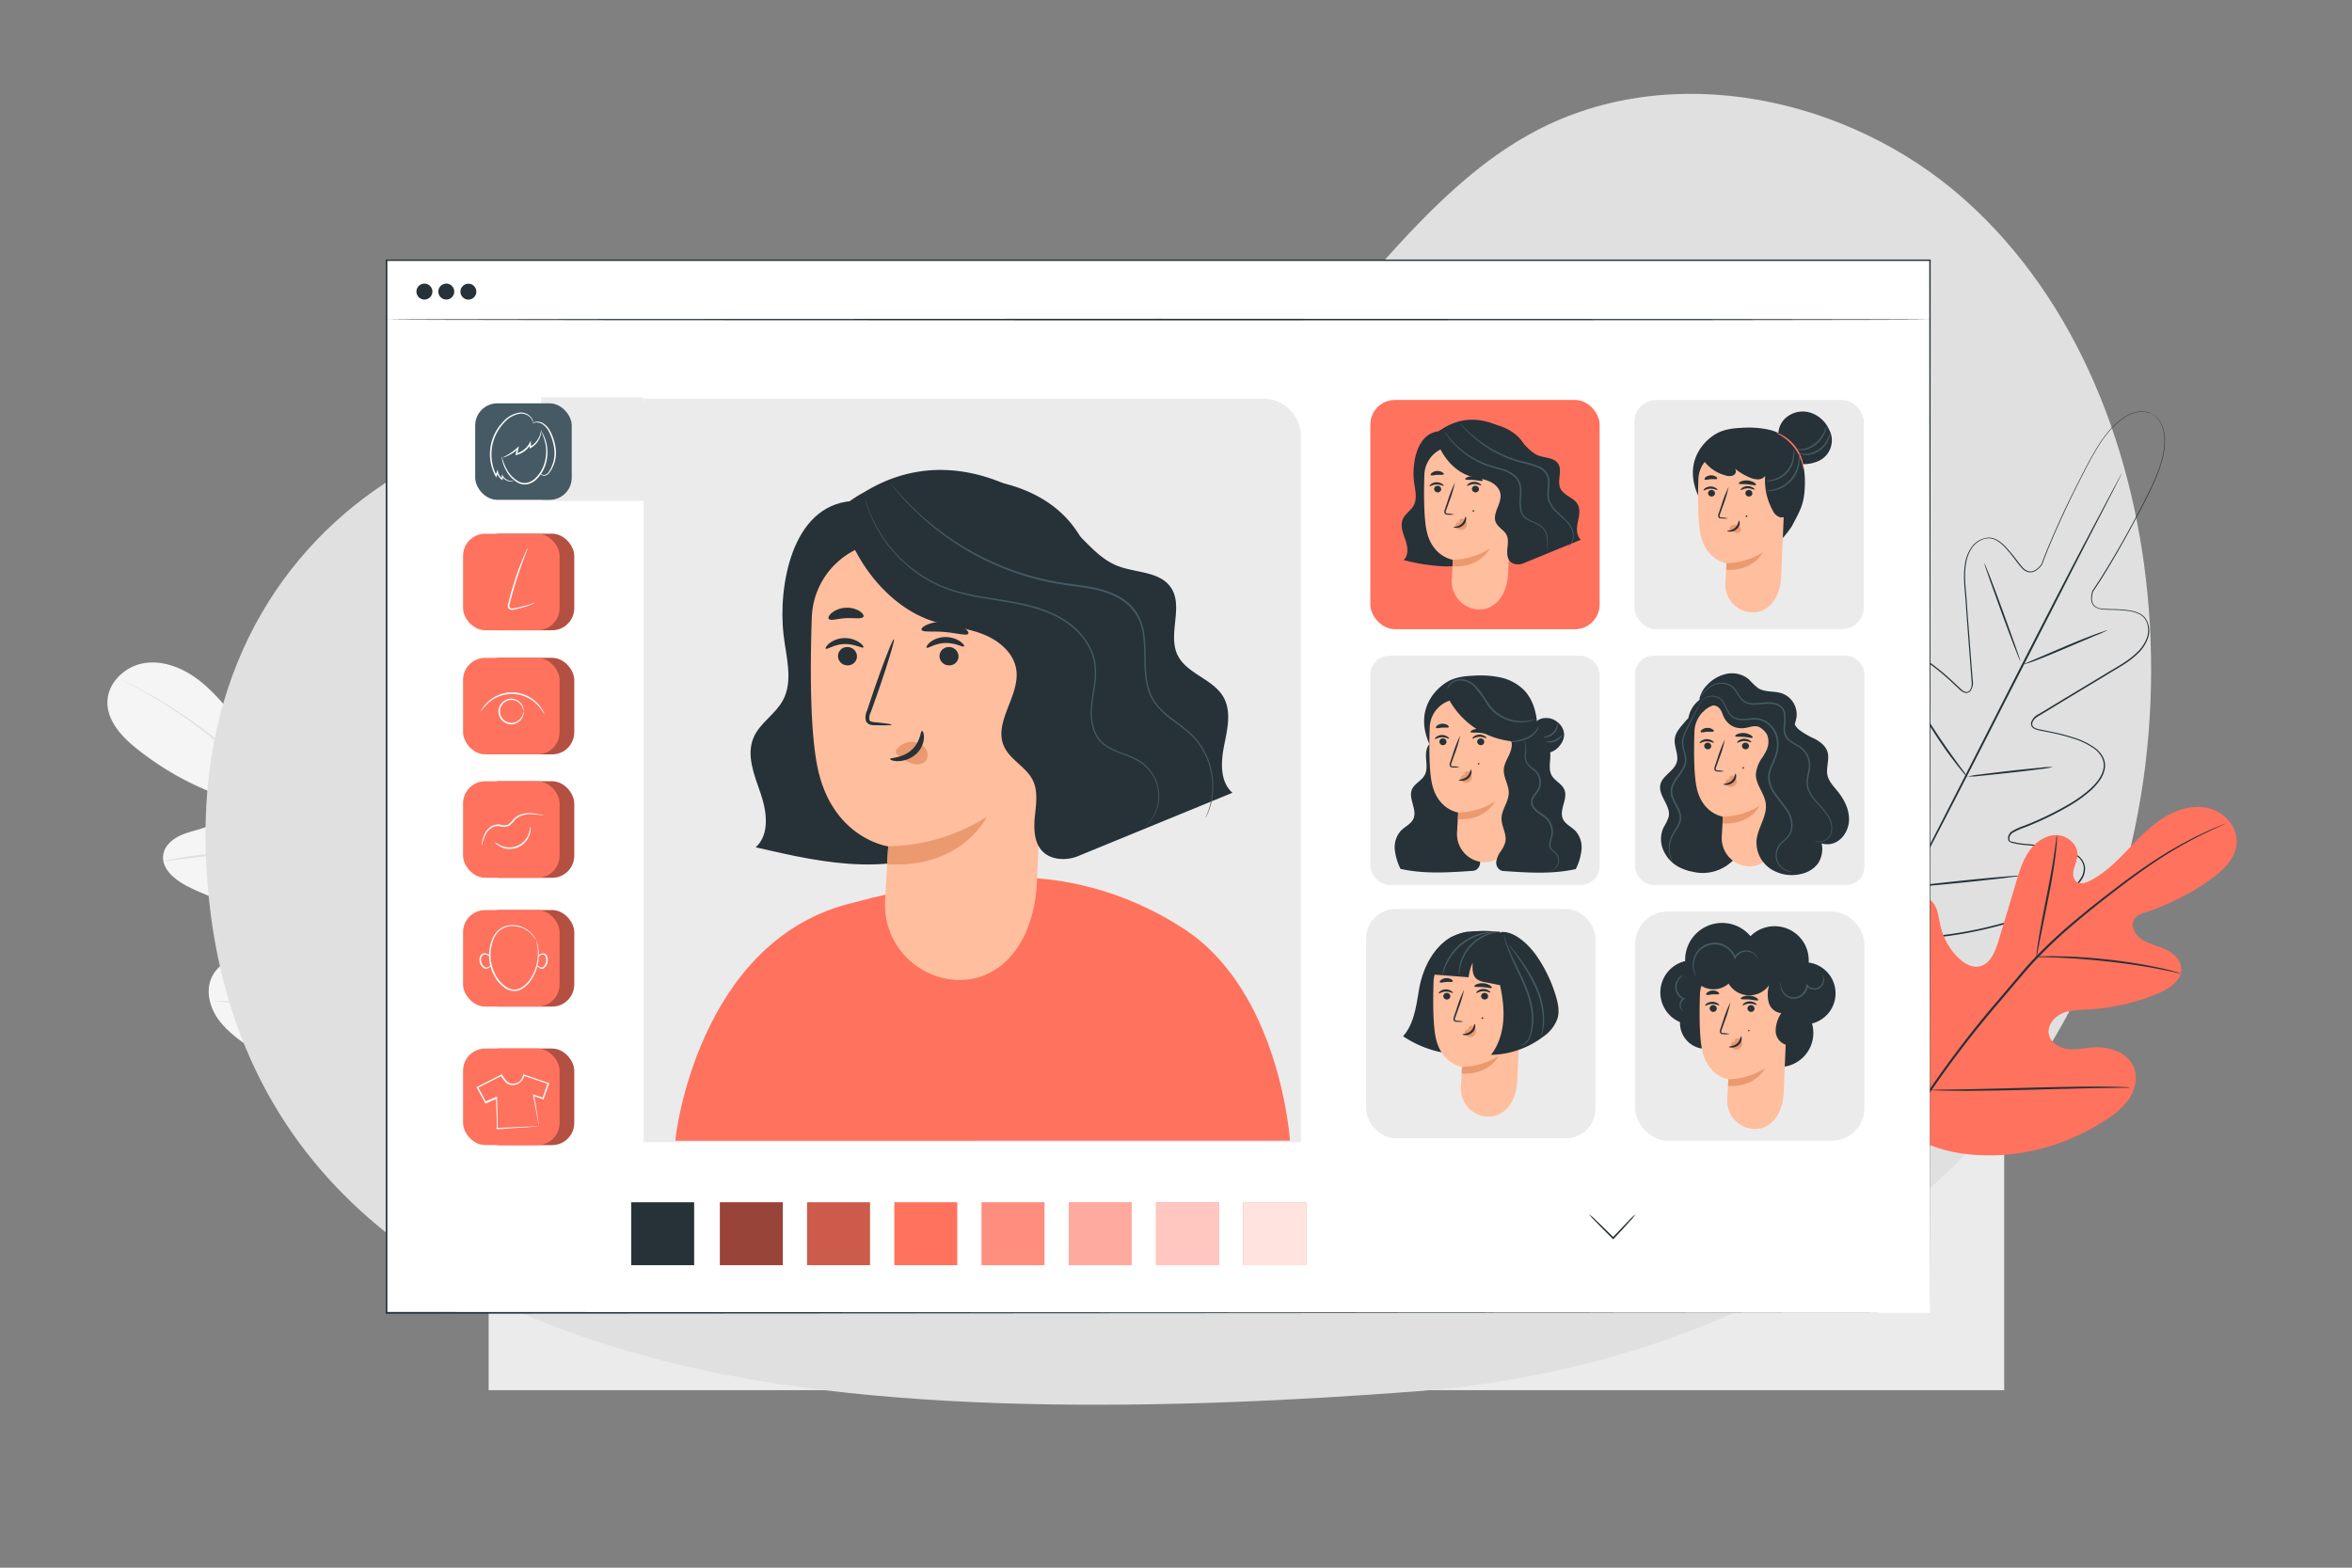 <svg xmlns="http://www.w3.org/2000/svg" viewBox="0 0 750 500"><rect x="0" y="0" width="750" height="500" fill="#808080" stroke="none"/><g id="background-complete"><rect x="155.82" y="90.7" width="483.27" height="352.68" style="fill:#ebebeb"></rect><path d="M155.09,340c17.68-19.84,15.95-48.47,9.24-73-1.12-4.09-1.7-8.54-4.52-11.7s-8-4.53-11.27-1.92c-2.72,2.17-3.21,6-4.22,9.41a24.74,24.74,0,0,1-7.48,11.53c-2.3,2-5.35,3.6-8.28,2.78-4-1.11-5.62-5.93-6.57-10q-2.64-11.49-5.3-23c-1-4.11-1.94-8.3-4.14-11.89s-5.88-6.54-10-6.7-8.45,3.23-8.32,7.44c0,1.75.81,3.41,1.1,5.14s-.06,3.8-1.56,4.66-3.44.09-5-.81c-5.21-3.14-9.36-7.79-13.3-12.46S67.62,220,62.71,216.41s-11.08-5.92-17-4.86-11.35,6.18-11.46,12.3,4.65,11.2,9.44,15A94.07,94.07,0,0,0,67,252.51c1.51.61,3.15,1.27,4,2.67,1.55,2.52-.4,5.85-2.89,7.39-2.81,1.75-6.21,2.22-9.31,3.36s-6.24,3.37-6.74,6.68c-.68,4.59,3.87,8.15,8,10.21a80.62,80.62,0,0,0,26.4,7.88c3.28.39,6.68.61,9.62,2.15s5.28,4.88,4.5,8.12S96.28,306,93,306.19s-6.54-.87-9.82-1.29c-6.14-.79-13.33,1.33-15.78,7.06-1.62,3.76-.76,8.27,1.34,11.8s5.33,6.25,8.63,8.66c11.56,8.46,25.15,14.24,39.31,15.67s26.56-.22,38.43-8.07" style="fill:#f5f5f5"></path><path d="M159.77,358.27A185.82,185.82,0,0,0,145,326.05a376.4,376.4,0,0,0-24-36.11c-2.28-3.08-4.55-6.13-6.77-9.14s-4.45-6-6.79-8.74a187.34,187.34,0,0,0-14.38-15.15c-4.8-4.6-9.53-8.79-14-12.68s-8.69-7.41-12.68-10.47a150.17,150.17,0,0,0-19.87-13c-2.46-1.35-4.4-2.33-5.73-3L39.32,217a2.37,2.37,0,0,0-.52-.22,3,3,0,0,0,.49.29l1.47.8c1.3.69,3.22,1.72,5.66,3.1A159.17,159.17,0,0,1,66.1,234.2c4,3.08,8.15,6.63,12.59,10.52s9.13,8.11,13.91,12.71a191.41,191.41,0,0,1,14.29,15.13c2.33,2.76,4.52,5.7,6.75,8.71s4.49,6.05,6.77,9.14a385.72,385.72,0,0,1,24,36,188.37,188.37,0,0,1,14.84,32" style="fill:#e0e0e0"></path><path d="M107.25,272.08a9,9,0,0,0,0-1.84c0-1.19-.19-2.9-.38-5-.39-4.22-1.13-10-2-16.44s-1.49-12.21-1.82-16.43c-.17-2.11-.29-3.82-.35-5a8.07,8.07,0,0,0-.2-1.83,8.34,8.34,0,0,0-.1,1.84c0,1.19,0,2.9.11,5,.18,4.24.75,10.08,1.59,16.5s1.61,12,2.19,16.4c.25,2,.46,3.64.63,5A7.48,7.48,0,0,0,107.25,272.08Z" style="fill:#e0e0e0"></path><path d="M52.16,274.76a12.21,12.21,0,0,0,2.17-.25c1.38-.2,3.38-.5,5.86-.79,5-.63,11.83-1.26,19.44-1.62s14.52-.36,19.52-.23c2.5.05,4.52.14,5.92.2a10.79,10.79,0,0,0,2.18,0,13,13,0,0,0-2.16-.32c-1.4-.15-3.42-.32-5.92-.44-5-.28-11.94-.34-19.58,0a190.81,190.81,0,0,0-19.48,1.85c-2.48.36-4.47.75-5.84,1A12.64,12.64,0,0,0,52.16,274.76Z" style="fill:#e0e0e0"></path><path d="M144.15,325.23a2.38,2.38,0,0,0,.21-.73l.45-2.12c.38-1.84.86-4.53,1.41-7.85,1.11-6.65,2.35-15.88,3.59-26.08s2.39-19.44,3.36-26.1c.48-3.24.87-5.9,1.17-7.88l.3-2.15a3.58,3.58,0,0,0,.06-.76,2.68,2.68,0,0,0-.21.73c-.12.58-.27,1.27-.45,2.12-.38,1.85-.86,4.53-1.42,7.85-1.11,6.65-2.35,15.88-3.58,26.09s-2.39,19.43-3.36,26.09c-.48,3.24-.88,5.91-1.17,7.89-.12.85-.22,1.56-.31,2.14A2.57,2.57,0,0,0,144.15,325.23Z" style="fill:#e0e0e0"></path><path d="M68.7,319.3a2.61,2.61,0,0,0,.76.12l2.2.2,8.08.65c6.83.55,16.24,1.41,26.65,2.39s19.84,1.75,26.68,2.16c3.42.2,6.19.34,8.1.4l2.21,0a2.73,2.73,0,0,0,.77,0,3.92,3.92,0,0,0-.76-.12l-2.2-.2-8.08-.65c-6.83-.54-16.25-1.41-26.66-2.38s-19.84-1.76-26.67-2.16c-3.42-.21-6.19-.35-8.11-.4l-2.2-.06A2.67,2.67,0,0,0,68.7,319.3Z" style="fill:#e0e0e0"></path></g><g id="background-simple"><path d="M204.63,432.11c71.8,20.57,172.19,17.29,246.68,11.67S601.4,406.7,645.19,346.19c31.39-43.37,44.14-98.75,40-152.13-3.76-48.84-22.33-98.16-59-130.65S533.14,18.87,489.8,41.71C440.2,67.85,415.91,131.83,362.55,149c-41.4,13.33-85.27-6.32-128.31-12.54-42.52-6.14-71.84-6.94-108.36,15.67S63.81,215.3,65.62,271.79c3.54,110.65,87.81,146.36,139,160.32Z" style="fill:#e0e0e0"></path></g><g id="Plants"><path d="M686.29,132.12a5.75,5.75,0,0,0-1-.43,7.19,7.19,0,0,0-3.15-.3,11.43,11.43,0,0,0-4.82,1.85,24.2,24.2,0,0,0-5.22,4.9c-3.45,4.22-6.46,10.25-10,17.28-1.75,3.51-3.57,7.32-5.42,11.42s-3.75,8.48-5.48,13.2v0a7.34,7.34,0,0,1-1.89,1.88,3.25,3.25,0,0,1-2.66.55,4.79,4.79,0,0,1-2.23-1.63c-.61-.7-1.17-1.43-1.73-2.17a44.64,44.64,0,0,0-3.6-4.35,11.67,11.67,0,0,0-2.22-1.8,5.14,5.14,0,0,0-2.68-.84,6,6,0,0,0-2.77.76,7.59,7.59,0,0,0-2.28,1.87,11.9,11.9,0,0,0-2.23,5.61c-.69,4.13.06,8.44.32,12.85s.69,8.93,1,13.55c.18,2.31.36,4.64.54,7,.1,1.18.19,2.36.28,3.56a4.47,4.47,0,0,1-.78,3.58,1.74,1.74,0,0,1-1.9.43,4.72,4.72,0,0,1-1.58-1.06l-2.7-2.51a65.91,65.91,0,0,0-5.7-4.79,23.41,23.41,0,0,0-6.58-3.6,8.13,8.13,0,0,0-3.69-.37,5.53,5.53,0,0,0-3.25,1.71c-1.74,1.86-2.43,4.51-2.75,7.08a41.25,41.25,0,0,0-.08,7.94,100.7,100.7,0,0,0,2.74,16.08,20.29,20.29,0,0,1,.83,4.13,2.79,2.79,0,0,1-.74,2.09,2.54,2.54,0,0,1-.45.36,1.62,1.62,0,0,1-.56.28,1.8,1.8,0,0,1-1.14-.41,22.11,22.11,0,0,1-3-3l-2.79-3.2a47,47,0,0,0-6-6,14,14,0,0,0-3.64-2.15,4.87,4.87,0,0,0-4,.07,5.79,5.79,0,0,0-2.6,3.18,6.1,6.1,0,0,0-.34,1,9.44,9.44,0,0,0-.29,1,21.41,21.41,0,0,0-.35,2.15,35.88,35.88,0,0,0,.17,8.78,75.46,75.46,0,0,0,4.51,17.32,126,126,0,0,0,7.7,16.57A90.74,90.74,0,0,0,595,291.5l5.11,7.82.06.09-.23-.12,9.34-.35a83.5,83.5,0,0,0,9.24-.6,124.9,124.9,0,0,0,18-3.36,75.28,75.28,0,0,0,16.72-6.4,36,36,0,0,0,7.25-5,17.58,17.58,0,0,0,2.86-3.24,5.75,5.75,0,0,0,1.07-4,4.84,4.84,0,0,0-2.27-3.31,13.85,13.85,0,0,0-3.87-1.71,45.92,45.92,0,0,0-8.4-1.41l-4.23-.41a21.32,21.32,0,0,1-4.21-.72,1.77,1.77,0,0,1-1-.69.9.9,0,0,1-.08-.34,1.27,1.27,0,0,1,0-.28,2.19,2.19,0,0,1,0-.57,2.81,2.81,0,0,1,1.27-1.82,20.24,20.24,0,0,1,3.85-1.73,100.48,100.48,0,0,0,14.67-7.12,40.62,40.62,0,0,0,6.42-4.68c1.91-1.76,3.66-3.86,4.16-6.36a5.54,5.54,0,0,0-.51-3.63,8.19,8.19,0,0,0-2.45-2.79,23.59,23.59,0,0,0-6.76-3.26,66.33,66.33,0,0,0-7.21-1.85l-3.61-.73a5,5,0,0,1-1.78-.68,1.75,1.75,0,0,1-.74-1.8,4.49,4.49,0,0,1,2.47-2.71l3.06-1.85,6-3.63,11.64-7c3.74-2.34,7.67-4.24,10.63-7.21a11.81,11.81,0,0,0,3.27-5.08,7.44,7.44,0,0,0,.19-2.93,6,6,0,0,0-1-2.7,5.06,5.06,0,0,0-2.25-1.69,11.73,11.73,0,0,0-2.74-.76,44.77,44.77,0,0,0-5.63-.39c-.93,0-1.85-.06-2.77-.15a4.91,4.91,0,0,1-2.63-.87,3.32,3.32,0,0,1-1.1-2.48,7.4,7.4,0,0,1,.44-2.64h0l0,0c2.83-4.14,5.27-8.24,7.54-12.11s4.29-7.57,6.13-11c3.68-6.93,6.82-12.88,8.28-18.12a24.88,24.88,0,0,0,1-7.07,11.53,11.53,0,0,0-1.18-5,6.84,6.84,0,0,0-2-2.42,5.11,5.11,0,0,0-.92-.56,3.89,3.89,0,0,1,.95.52,6.88,6.88,0,0,1,2.07,2.42,11.75,11.75,0,0,1,1.23,5.06,24.43,24.43,0,0,1-1,7.12c-1.44,5.27-4.57,11.25-8.22,18.18-1.83,3.47-3.86,7.17-6.11,11.06s-4.69,8-7.53,12.15l0,0a7.29,7.29,0,0,0-.41,2.5,3,3,0,0,0,1,2.25,4.52,4.52,0,0,0,2.45.79c.9.08,1.82.11,2.75.14a43.94,43.94,0,0,1,5.67.39,11.66,11.66,0,0,1,2.84.78,5.36,5.36,0,0,1,2.39,1.8,7.29,7.29,0,0,1,.87,5.94,12.17,12.17,0,0,1-3.35,5.26c-3,3-7,4.93-10.7,7.28l-11.62,7-6,3.64-3.06,1.85a7.11,7.11,0,0,0-1.42,1,3,3,0,0,0-.84,1.43,1.28,1.28,0,0,0,.57,1.35,4.2,4.2,0,0,0,1.62.61l3.6.73a65.48,65.48,0,0,1,7.26,1.85,23.82,23.82,0,0,1,6.89,3.32,8.7,8.7,0,0,1,2.6,2.95,6,6,0,0,1,.54,3.92A9.46,9.46,0,0,1,669.5,249a18.83,18.83,0,0,1-2.67,3,41.75,41.75,0,0,1-6.49,4.75,100.42,100.42,0,0,1-14.74,7.16,20.16,20.16,0,0,0-3.74,1.68,2.36,2.36,0,0,0-1.08,1.5,2.43,2.43,0,0,0,0,.47.73.73,0,0,0,.77.86,20.93,20.93,0,0,0,4.09.7l4.23.4a46.17,46.17,0,0,1,8.5,1.43,14.48,14.48,0,0,1,4,1.77,5.38,5.38,0,0,1,2.48,3.66,6.2,6.2,0,0,1-1.15,4.3,17.71,17.71,0,0,1-2.94,3.35,36.63,36.63,0,0,1-7.34,5,76,76,0,0,1-16.84,6.45,125.76,125.76,0,0,1-18.05,3.38,84,84,0,0,1-9.26.6l-9.35.36h-.15l-.08-.12-.06-.09-5.11-7.84a89.13,89.13,0,0,1-4.87-7.9,125.88,125.88,0,0,1-7.74-16.64,75.94,75.94,0,0,1-4.53-17.44,36.4,36.4,0,0,1-.16-8.91,18.17,18.17,0,0,1,.36-2.19,10.12,10.12,0,0,1,.29-1.08,8.27,8.27,0,0,1,.36-1.06,6.22,6.22,0,0,1,2.83-3.43,5.33,5.33,0,0,1,4.42-.1,14.49,14.49,0,0,1,3.78,2.23,46.65,46.65,0,0,1,6.09,6.08l2.79,3.2a21.41,21.41,0,0,0,2.94,2.93,1.4,1.4,0,0,0,.78.33,1.38,1.38,0,0,0,.37-.2,1.76,1.76,0,0,0,.37-.29,2.35,2.35,0,0,0,.6-1.75,20.18,20.18,0,0,0-.81-4,102.13,102.13,0,0,1-2.75-16.15,42.32,42.32,0,0,1,.09-8,18.64,18.64,0,0,1,.87-3.9,9.51,9.51,0,0,1,2-3.44,6,6,0,0,1,3.51-1.85,8.72,8.72,0,0,1,3.9.39,23.78,23.78,0,0,1,6.71,3.68,65.54,65.54,0,0,1,5.73,4.83l2.69,2.5a4.27,4.27,0,0,0,1.43,1,1.28,1.28,0,0,0,1.44-.31,2.89,2.89,0,0,0,.67-1.51,6.34,6.34,0,0,0,0-1.74c-.09-1.2-.18-2.38-.27-3.56-.18-2.37-.36-4.7-.54-7q-.52-6.93-1-13.54c-.25-4.4-1-8.73-.3-12.95a12.26,12.26,0,0,1,2.33-5.78,7.32,7.32,0,0,1,5.33-2.76,5.56,5.56,0,0,1,2.87.9,12.39,12.39,0,0,1,2.28,1.85A47.58,47.58,0,0,1,643,178.5c.56.74,1.12,1.47,1.71,2.16a4.47,4.47,0,0,0,2.07,1.53,2.93,2.93,0,0,0,2.4-.5,6.81,6.81,0,0,0,1.8-1.79l0,0c1.75-4.74,3.68-9.11,5.52-13.22s3.7-7.9,5.46-11.41c3.53-7,6.57-13.05,10.06-17.28a24.37,24.37,0,0,1,5.28-4.9,11.43,11.43,0,0,1,4.89-1.83,7.08,7.08,0,0,1,3.16.35A4.34,4.34,0,0,1,686.29,132.12Z" style="fill:#263238"></path><path d="M676.6,151a2.37,2.37,0,0,1-.17.39l-.57,1.14-2.21,4.34-8.22,15.92-26.91,52.63c-10.47,20.58-20,39.16-27.07,52.56l-8.39,15.83-2.32,4.28-.61,1.11a2,2,0,0,1-.23.36,2.92,2.92,0,0,1,.17-.39c.14-.28.33-.66.56-1.14.53-1,1.27-2.48,2.22-4.33,2-3.79,4.76-9.23,8.22-15.92,6.94-13.45,16.44-32.06,26.91-52.64s20-39.16,27.07-52.55l8.39-15.83,2.31-4.29.62-1.1A1.78,1.78,0,0,1,676.6,151Z" style="fill:#263238"></path><path d="M672.05,201a32.51,32.51,0,0,1-3.87,1.71l-9.4,4c-3.66,1.56-7,2.95-9.44,3.87-1.23.47-2.22.82-2.92,1a4,4,0,0,1-1.11.28c0-.08,1.47-.68,3.87-1.72l9.37-4c3.67-1.55,7-2.89,9.47-3.8,1.23-.45,2.23-.8,2.92-1A3.83,3.83,0,0,1,672.05,201Z" style="fill:#263238"></path><path d="M644.23,210.84c-.15.06-2.86-6.88-6-15.5s-5.63-15.66-5.48-15.72,2.87,6.89,6,15.51S644.39,210.79,644.23,210.84Z" style="fill:#263238"></path><path d="M627.47,248s-.32-.27-.81-.83-1.18-1.39-2-2.43c-1.66-2.09-3.89-5-6.17-8.41s-4.21-6.53-5.53-8.85c-.66-1.16-1.17-2.11-1.51-2.78a4,4,0,0,1-.47-1.06,38.07,38.07,0,0,1,2.35,3.62c1.41,2.26,3.38,5.37,5.66,8.73s4.44,6.33,6,8.48A36.23,36.23,0,0,1,627.47,248Z" style="fill:#263238"></path><path d="M654.59,244.63a26.18,26.18,0,0,1-3.94.66c-2.44.32-5.82.74-9.55,1.15s-7.12.77-9.58,1a26.31,26.31,0,0,1-4,.23,24.67,24.67,0,0,1,3.93-.66c2.45-.33,5.83-.74,9.56-1.16s7.12-.76,9.58-1A24.76,24.76,0,0,1,654.59,244.63Z" style="fill:#263238"></path><path d="M644,279.32a6,6,0,0,1-1.35.26l-3.71.48c-3.13.37-7.47.85-12.26,1.34s-9.14.9-12.28,1.17l-3.73.28a6.39,6.39,0,0,1-1.38,0,6.43,6.43,0,0,1,1.35-.26l3.71-.47c3.14-.38,7.47-.86,12.27-1.35s9.13-.9,12.28-1.16l3.73-.29A6.25,6.25,0,0,1,644,279.32Z" style="fill:#263238"></path><path d="M610.06,282.55a5.75,5.75,0,0,1-1-1.12c-.59-.74-1.41-1.84-2.41-3.2-2-2.74-4.67-6.58-7.44-10.93s-5.15-8.39-6.79-11.35c-.83-1.48-1.47-2.69-1.9-3.53a6.62,6.62,0,0,1-.61-1.34,7.57,7.57,0,0,1,.82,1.22l2.06,3.43c1.73,2.9,4.15,6.9,6.93,11.24s5.39,8.21,7.28,11l2.25,3.31A7.33,7.33,0,0,1,610.06,282.55Z" style="fill:#263238"></path><path d="M605.51,359.48c-13.72-17.61-10.7-41.51-3.72-61.69,1.16-3.37,1.9-7.07,4.44-9.56s6.94-3.36,9.55-1c2.16,2,2.35,5.25,3,8.12a20.82,20.82,0,0,0,5.63,10.08c1.82,1.79,4.29,3.31,6.79,2.79,3.44-.72,5-4.67,6.06-8.06q2.85-9.48,5.71-19c1-3.39,2.08-6.85,4.12-9.74s5.29-5.16,8.79-5.07,6.91,3.18,6.57,6.7a34.07,34.07,0,0,1-1.2,4.25c-.34,1.43-.17,3.19,1.05,4s2.87.27,4.19-.41c4.55-2.34,8.28-6,11.84-9.71s7.1-7.51,11.42-10.26,9.61-4.36,14.55-3.14,9.17,5.81,8.93,10.94-4.52,9.14-8.74,12.07A79.56,79.56,0,0,1,684.16,291a6.53,6.53,0,0,0-3.51,2c-1.43,2,0,4.93,2,6.36,2.26,1.62,5.08,2.2,7.63,3.33s5,3.17,5.27,6c.32,3.89-3.69,6.62-7.27,8.12a67.67,67.67,0,0,1-22.57,5.15c-2.77.15-5.64.14-8.18,1.27s-4.7,3.8-4.22,6.56,3.36,4.48,6.11,4.8,5.53-.38,8.31-.55c5.19-.32,11.1,1.85,12.84,6.79,1.14,3.25.18,7-1.78,9.83a25.87,25.87,0,0,1-7.71,6.78,68.16,68.16,0,0,1-33.82,11c-11.94.41-22.25-1.66-31.77-8.89" style="fill:#FF725E"></path><path d="M600.59,374.52a156,156,0,0,1,14.13-26.2,317.55,317.55,0,0,1,22.1-28.94l6.19-7.29c2-2.39,4-4.76,6.17-6.95a154.69,154.69,0,0,1,12.89-11.91c4.28-3.59,8.47-6.84,12.42-9.86s7.69-5.73,11.2-8.07a125.69,125.69,0,0,1,17.38-9.82c2.13-1,3.82-1.71,5-2.18l1.31-.53.45-.16s-.14.09-.43.22l-1.28.59c-1.13.51-2.79,1.27-4.91,2.29a133.74,133.74,0,0,0-17.23,10c-3.48,2.36-7.19,5.11-11.13,8.13s-8.1,6.29-12.36,9.88a159.13,159.13,0,0,0-12.81,11.9c-2.11,2.18-4.1,4.53-6.14,6.92l-6.18,7.29a326.58,326.58,0,0,0-22.11,28.86,158.5,158.5,0,0,0-14.2,26" style="fill:#263238"></path><path d="M649.36,305.17a7.44,7.44,0,0,1,.12-1.55c.11-1,.32-2.41.6-4.17.56-3.52,1.5-8.35,2.55-13.68s1.93-10.15,2.43-13.67c.26-1.76.46-3.18.58-4.17a7.33,7.33,0,0,1,.26-1.53,6.65,6.65,0,0,1,0,1.55c0,1-.17,2.44-.37,4.21-.39,3.54-1.19,8.41-2.25,13.74s-2,10-2.74,13.63c-.32,1.64-.59,3-.8,4.13A6.25,6.25,0,0,1,649.36,305.17Z" style="fill:#263238"></path><path d="M695.39,310.45a9.6,9.6,0,0,1-1.8-.33c-1.14-.24-2.8-.6-4.87-1-4.11-.8-9.84-1.7-16.21-2.42s-12.15-1.11-16.35-1.27c-2.09-.1-3.79-.13-5-.16a11,11,0,0,1-1.83-.11,9,9,0,0,1,1.83-.15c1.18,0,2.88-.09,5,0,4.21,0,10,.37,16.41,1.08a162.08,162.08,0,0,1,16.23,2.63c2.06.44,3.7.87,4.84,1.2A9.38,9.38,0,0,1,695.39,310.45Z" style="fill:#263238"></path><path d="M615.5,347.69a2.49,2.49,0,0,1-.14-.62c-.07-.49-.15-1.09-.25-1.81-.22-1.57-.48-3.84-.76-6.66-.56-5.63-1.09-13.44-1.57-22.06s-.93-16.42-1.37-22.06c-.23-2.74-.41-5-.55-6.67-.05-.73-.1-1.33-.14-1.82a2.6,2.6,0,0,1,0-.64,2.49,2.49,0,0,1,.14.62c.07.49.15,1.08.25,1.81.22,1.56.48,3.84.76,6.66.56,5.63,1.09,13.43,1.56,22.06s.94,16.42,1.38,22.06c.23,2.74.41,5,.55,6.67,0,.73.1,1.33.14,1.82A2.6,2.6,0,0,1,615.5,347.69Z" style="fill:#263238"></path><path d="M679.08,346.88a2.84,2.84,0,0,1-.65.06l-1.85,0-6.81.1c-5.76.08-13.7.29-22.47.53s-16.74.38-22.49.34c-2.88,0-5.21-.05-6.81-.11l-1.86-.08a2.32,2.32,0,0,1-.64-.07,2.74,2.74,0,0,1,.65-.06l1.85-.05,6.81-.09c5.75-.09,13.7-.3,22.47-.54s16.73-.37,22.49-.34c2.87,0,5.2.06,6.81.11l1.85.08A2.09,2.09,0,0,1,679.08,346.88Z" style="fill:#263238"></path></g><g id="Screen"><rect x="123.22" y="83.02" width="492.19" height="335.71" style="fill:#fff"></rect><path d="M615.41,418.73c0-1.71-.09-131.32-.21-335.71l.21.21-492.15,0h0l.26-.26c0,119.78,0,233.62,0,335.71l-.24-.24,492.19.24L123.22,419H123v-.24c0-102.09,0-215.93,0-335.71v-.26h.3l492.15,0h.2V83C615.49,287.41,615.41,417,615.41,418.73Z" style="fill:#263238"></path><path d="M615.41,101.93c0,.15-110.15.26-246,.26s-246-.11-246-.26,110.13-.26,246-.26S615.41,101.79,615.41,101.93Z" style="fill:#263238"></path><path d="M137.88,93a2.54,2.54,0,1,1-2.54-2.54A2.54,2.54,0,0,1,137.88,93Z" style="fill:#263238"></path><path d="M144.85,93a2.54,2.54,0,1,1-2.54-2.54A2.54,2.54,0,0,1,144.85,93Z" style="fill:#263238"></path><circle cx="149.36" cy="93.02" r="2.54" style="fill:#263238"></circle><path d="M521.56,387.26a16.27,16.27,0,0,1-1.95,2.36c-1.25,1.41-3,3.34-5,5.45l-.19.2-.19-.19-.14-.14c-2.09-2.07-4-4-5.29-5.35a17.61,17.61,0,0,1-2.09-2.33,19,19,0,0,1,2.35,2.07c1.4,1.32,3.31,3.17,5.4,5.24l.14.14h-.37c2-2.12,3.78-4,5.1-5.35A19.61,19.61,0,0,1,521.56,387.26Z" style="fill:#263238"></path></g><g id="Options"><path d="M402.74,127.13H205.27V129l-.27-2.29H172.59V159.8h32.68V364.27H414.82V139.2A12.07,12.07,0,0,0,402.74,127.13Z" style="fill:#ebebeb"></path><rect x="152.33" y="209.82" width="30.78" height="30.78" rx="7.05" style="fill:#FF725E"></rect><rect x="152.33" y="209.82" width="30.78" height="30.78" rx="7.05" style="opacity:0.3"></rect><rect x="147.66" y="209.82" width="30.78" height="30.78" rx="7.05" style="fill:#FF725E"></rect><rect x="152.33" y="170.23" width="30.78" height="30.78" rx="7.05" style="fill:#FF725E"></rect><rect x="152.33" y="170.23" width="30.78" height="30.78" rx="7.05" style="opacity:0.3"></rect><rect x="147.66" y="170.23" width="30.78" height="30.78" rx="7.05" style="fill:#FF725E"></rect><path d="M173.61,227.83a19.68,19.68,0,0,0-2.18-2.93,11.24,11.24,0,0,0-15.77-.63,19.58,19.58,0,0,0-2.4,2.75,2.79,2.79,0,0,1,.43-.9,10.1,10.1,0,0,1,1.73-2.12,11.24,11.24,0,0,1,16.28.65,10.25,10.25,0,0,1,1.55,2.25A2.76,2.76,0,0,1,173.61,227.83Z" style="fill:#fafafa"></path><path d="M166.92,226.87s0-.34-.22-.92a4,4,0,0,0-1.42-2,3.72,3.72,0,0,0-3.47-.48,3.65,3.65,0,1,0,3.47,6.34,3.87,3.87,0,0,0,1.42-2c.17-.57.17-.92.22-.92a2.09,2.09,0,0,1,0,1,3.91,3.91,0,0,1-1.4,2.26,4,4,0,0,1-3.85.64,4.1,4.1,0,0,1,0-7.73,4,4,0,0,1,3.85.64,3.89,3.89,0,0,1,1.4,2.25A2.06,2.06,0,0,1,166.92,226.87Z" style="fill:#fafafa"></path><path d="M170.65,192.23a4.7,4.7,0,0,1-1,.51,29.13,29.13,0,0,1-2.92,1c-.63.19-1.33.37-2.08.55a8.07,8.07,0,0,1-1.2.21,1.4,1.4,0,0,1-1.34-.51,1.77,1.77,0,0,1-.06-1.47l.33-1.35c.23-.91.48-1.85.76-2.81a93.62,93.62,0,0,1,3.33-9.66c.49-1.21.93-2.17,1.23-2.84a5.73,5.73,0,0,1,.54-1,4.08,4.08,0,0,1-.35,1.08c-.29.79-.65,1.76-1.08,2.9-.9,2.44-2.08,5.84-3.17,9.66-.26,1-.52,1.89-.77,2.8-.11.45-.23.9-.34,1.33a1.4,1.4,0,0,0,0,1.1,1,1,0,0,0,.91.32,9,9,0,0,0,1.14-.19q1.13-.22,2.07-.48C169.12,192.77,170.61,192.15,170.65,192.23Z" style="fill:#fafafa"></path><rect x="152.33" y="249.18" width="30.78" height="30.78" rx="7.05" style="fill:#FF725E"></rect><rect x="152.33" y="249.18" width="30.78" height="30.78" rx="7.05" style="opacity:0.3"></rect><rect x="147.66" y="249.18" width="30.78" height="30.78" rx="7.05" style="fill:#FF725E"></rect><path d="M173.3,260.07c0,.11-1.39-.24-3.61-.38a8.36,8.36,0,0,0-3.77.61,5.12,5.12,0,0,0-1.8,1.29,7.76,7.76,0,0,1-1.84,1.82,4,4,0,0,1-2.62.17,3.89,3.89,0,0,0-2.18.11,5.11,5.11,0,0,0-2.66,2.57,15,15,0,0,0-.93,2.47,3.8,3.8,0,0,1-.32.93,3.71,3.71,0,0,1,.13-1,11.45,11.45,0,0,1,.78-2.58,5.42,5.42,0,0,1,2.83-2.86,4.36,4.36,0,0,1,2.43-.16A3.63,3.63,0,0,0,162,263a7.65,7.65,0,0,0,1.71-1.7,5.45,5.45,0,0,1,2-1.39,8.31,8.31,0,0,1,4-.54,16.91,16.91,0,0,1,2.65.46A3.67,3.67,0,0,1,173.3,260.07Z" style="fill:#fafafa"></path><path d="M169.13,263.57a1.44,1.44,0,0,1,.09.64,6,6,0,0,1-.25,1.72,6.63,6.63,0,0,1-9.39,4.12,5.89,5.89,0,0,1-1.44-1c-.29-.29-.42-.48-.4-.5a16.79,16.79,0,0,0,2,1.15,6.57,6.57,0,0,0,8.89-3.9A18.52,18.52,0,0,0,169.13,263.57Z" style="fill:#fafafa"></path><rect x="152.33" y="290.26" width="30.78" height="30.78" rx="7.05" style="fill:#FF725E"></rect><rect x="152.33" y="290.26" width="30.78" height="30.78" rx="7.05" style="opacity:0.3"></rect><rect x="147.66" y="290.26" width="30.78" height="30.78" rx="7.05" style="fill:#FF725E"></rect><path d="M170.92,299.79a18.46,18.46,0,0,0-1.37-1.75,8.23,8.23,0,0,0-5.26-2.62,6.36,6.36,0,0,0-6.93,4.27,13.29,13.29,0,0,0,.34,10.59,10.89,10.89,0,0,0,3.49,4.32,5.18,5.18,0,0,0,2.4,1,4.31,4.31,0,0,0,2.4-.48,8.86,8.86,0,0,0,3.32-3.28A13.39,13.39,0,0,0,171,308a14.9,14.9,0,0,0,.38-6c-.2-1.42-.48-2.18-.43-2.2a2,2,0,0,1,.22.55,9.29,9.29,0,0,1,.41,1.62,14.64,14.64,0,0,1-.22,6.13,14.11,14.11,0,0,1-1.65,3.94,9.33,9.33,0,0,1-3.47,3.48,4.76,4.76,0,0,1-2.67.55,5.71,5.71,0,0,1-2.64-1,11.28,11.28,0,0,1-3.67-4.52,13.64,13.64,0,0,1-.31-11,7.36,7.36,0,0,1,3.18-3.73,7.19,7.19,0,0,1,4.23-.71,8.29,8.29,0,0,1,5.37,2.84,7.45,7.45,0,0,1,1,1.37A1.8,1.8,0,0,1,170.92,299.79Z" style="fill:#fafafa"></path><path d="M156.81,308s-.12.1-.33.24a7.49,7.49,0,0,1-.95.62,1.35,1.35,0,0,1-.88.08,2,2,0,0,1-.84-.53,3.19,3.19,0,0,1-.91-1.94,2.54,2.54,0,0,1,.63-2.08,1.74,1.74,0,0,1,1.79-.17c1,.4,1.19,1.06,1.13,1.07a4.88,4.88,0,0,0-1.25-.73,1.43,1.43,0,0,0-1.34.18,2.22,2.22,0,0,0-.44,1.68c.12,1.27,1.19,2.47,2,2.09.4-.14.74-.36,1-.45S156.81,308,156.81,308Z" style="fill:#fafafa"></path><path d="M171.17,308s.16,0,.4.07.54.33.91.46.74-.06,1.06-.5a3.17,3.17,0,0,0,.6-1.62,2.56,2.56,0,0,0-.34-1.63,1,1,0,0,0-1.18-.22,4,4,0,0,0-1.13.73c-.05,0,.12-.65,1-1.08a1.92,1.92,0,0,1,.79-.16,1.23,1.23,0,0,1,.89.42,2.91,2.91,0,0,1,.49,2,3.4,3.4,0,0,1-.74,1.87,1.88,1.88,0,0,1-.73.58,1,1,0,0,1-.85,0,6.38,6.38,0,0,1-.87-.62C171.28,308.13,171.16,308.07,171.17,308Z" style="fill:#fafafa"></path><rect x="152.33" y="334.43" width="30.78" height="30.78" rx="7.05" style="fill:#FF725E"></rect><rect x="152.33" y="334.43" width="30.78" height="30.78" rx="7.05" style="opacity:0.3"></rect><rect x="147.66" y="334.43" width="30.78" height="30.78" rx="7.05" style="fill:#FF725E"></rect><path d="M171.89,359.19a4.53,4.53,0,0,1-.16-.7c-.1-.5-.23-1.15-.39-2-.32-1.73-.78-4.16-1.35-7.18l-.06-.29.29.1,3,1-.24.12,1.65-4.79.14.28-7.86-2.65.33-.18a4.22,4.22,0,0,1-1.19,2.17,3.72,3.72,0,0,1-2.38,1,3.2,3.2,0,0,1-2.47-.92,10.26,10.26,0,0,1-1.55-2.13l.34.1-2.09,1.06L152.3,347l.11-.35,2.6,4.81-.32-.11,3.48-1.5.33-.14v.35c.05,1.82.11,3.56.16,5.21,0,.83,0,1.63.05,2.41l0,1.15V360a.08.08,0,0,0,0,.05l0,0a.2.2,0,0,1-.3,0l-.25-.29.4,0,9.71-.44,2.69-.11c.62,0,1,0,1,0s-.29,0-.89.09l-2.64.2-9.83.66v-.2s-.06,0-.11,0-.1,0-.08,0h0v-1.05q0-.55,0-1.14c0-.78-.05-1.58-.07-2.4-.07-1.65-.13-3.4-.2-5.22l.33.21-3.47,1.53-.21.09-.11-.2c-.84-1.56-1.72-3.16-2.61-4.81l-.13-.23.24-.12,5.56-2.83,2.08-1.06.22-.11.12.21a10,10,0,0,0,1.46,2,2.65,2.65,0,0,0,2.1.79,3.24,3.24,0,0,0,2.06-.82,3.64,3.64,0,0,0,1-1.91l.07-.27.26.09,7.84,2.7.21.07-.08.21c-.61,1.71-1.18,3.32-1.71,4.78l-.06.19-.19-.07-3-1.06.23-.2c.5,3.08.9,5.56,1.18,7.33.13.8.22,1.45.3,1.93S171.9,359.2,171.89,359.19Z" style="fill:#fafafa"></path><rect x="151.53" y="128.64" width="30.78" height="30.78" rx="7.05" style="fill:#455a64"></rect><path d="M160,145.51a18.15,18.15,0,0,0,1.73,4.41,9.76,9.76,0,0,0,3.53,3.57,4.23,4.23,0,0,0,2.8.49,5.62,5.62,0,0,0,2.71-1.53,11,11,0,0,0,3-5.36A12.89,12.89,0,0,0,174,142a20.06,20.06,0,0,0-1.44-4.51,5,5,0,0,1,.68,1.1,12.61,12.61,0,0,1,1,8.59,11.32,11.32,0,0,1-3.1,5.63,6.1,6.1,0,0,1-3,1.65,4.69,4.69,0,0,1-3.13-.57,9.78,9.78,0,0,1-3.62-3.81,12.13,12.13,0,0,1-1.25-3.3A4.43,4.43,0,0,1,160,145.51Z" style="fill:#fafafa"></path><path d="M172.59,137.06a1.22,1.22,0,0,1,0,.51,5.53,5.53,0,0,1-.24,1.43,6.74,6.74,0,0,1-3.12,3.9l-.33.19,0-.38c0-.39-.07-.8-.1-1.22l.47.1a7.09,7.09,0,0,1-4.51,3.5l-.39.09.08-.39c.15-.65.29-1.28.42-1.87l.38.21a12.28,12.28,0,0,1-3.52,2.33,4.44,4.44,0,0,1-1.54.48,18.07,18.07,0,0,0,4.74-3.14l.54-.52-.15.73c-.12.6-.25,1.23-.38,1.89l-.3-.3a6.77,6.77,0,0,0,4.19-3.25l.41-.76.06.86c0,.42.06.83.08,1.22l-.35-.19a6.82,6.82,0,0,0,3.07-3.58C172.52,137.78,172.51,137.05,172.59,137.06Z" style="fill:#fafafa"></path><path d="M163.91,153.48s-.09.05-.28.1a3,3,0,0,1-.86,0,3.55,3.55,0,0,1-2.71-1.67l.3-.07c0,.32-.05.65-.07,1l0,.31L160,153a3.9,3.9,0,0,1-1.57-2.36l.4,0c-.13.37-.28.78-.44,1.2l-.16.46-.24-.43a14.84,14.84,0,0,1,2.25-17.16,8.87,8.87,0,0,1,5.48-3.13,4.25,4.25,0,0,1,3.82,1.75,2.72,2.72,0,0,1,.45,1.08c0,.27,0,.41,0,.41a4.41,4.41,0,0,0-.63-1.38,4.11,4.11,0,0,0-3.63-1.49,8.64,8.64,0,0,0-5.16,3.09,14.65,14.65,0,0,0-2.21,16.62l-.4,0,.46-1.2.26-.68.14.71a3.62,3.62,0,0,0,1.36,2.15l-.28.13.11-1,.05-.5.25.44a3.44,3.44,0,0,0,2.45,1.66A6.85,6.85,0,0,0,163.91,153.48Z" style="fill:#fafafa"></path><path d="M172.32,150.6a1.12,1.12,0,0,0,.5.71,1.23,1.23,0,0,0,1,.13,2.27,2.27,0,0,0,1.08-.82,10.77,10.77,0,0,0,1.74-8,16.3,16.3,0,0,0-1.36-4.43A6.62,6.62,0,0,0,173,135.3a3.47,3.47,0,0,0-2.38-.52,7.91,7.91,0,0,0-.89.27s.23-.29.85-.47a3.49,3.49,0,0,1,2.61.41,6.71,6.71,0,0,1,2.5,3,15.78,15.78,0,0,1,1.45,4.55,10.71,10.71,0,0,1-2,8.29,2.47,2.47,0,0,1-1.29.87,1.4,1.4,0,0,1-1.16-.24C172.15,151.05,172.3,150.56,172.32,150.6Z" style="fill:#fafafa"></path></g><g id="character-7"><rect x="521.41" y="290.72" width="73.11" height="73.11" rx="10.37" style="fill:#ebebeb"></rect><path d="M543.4,334.51a8.25,8.25,0,0,1-7.68-8.51,10.28,10.28,0,0,1,1.64-19.47,11.79,11.79,0,0,1,20.83-7.94,10.88,10.88,0,0,1,18.55,8.4,9.92,9.92,0,0,1,1.07,19.45,10.88,10.88,0,0,1-18.19,10.66" style="fill:#263238"></path><path d="M536.71,322.47s-.51-.19-.89-1a2.55,2.55,0,0,1-.17-1.52,2.74,2.74,0,0,1,1.07-1.66l0,.42a4.31,4.31,0,0,1-1.87-1.62,4.21,4.21,0,0,1-.66-2.74,4.28,4.28,0,0,1,.87-2.13,2.79,2.79,0,0,1,1.69-1.19,7.5,7.5,0,0,0-1.39,1.41,4.15,4.15,0,0,0-.69,2,3.9,3.9,0,0,0,.62,2.42,4,4,0,0,0,1.63,1.46l.4.18-.36.24a2.34,2.34,0,0,0-.89,2.67A5.89,5.89,0,0,0,536.71,322.47Z" style="fill:#455a64"></path><path d="M559.35,360.07c4.94.2,9.12-4.14,9.44-11.75l1.49-36h0a3.09,3.09,0,0,0-2.86-3.06l-15.34-1.17a9.31,9.31,0,0,0-10,9c-.2,5.89-.21,13.08.62,17.44,1.66,8.78,8.45,9.7,8.45,9.7l-.36,6.41a9,9,0,0,0,8.57,9.45Z" style="fill:#ffbe9d"></path><path d="M545.18,321.63a1.14,1.14,0,0,0,1.12,1.11,1.09,1.09,0,0,0,1.14-1.06,1.14,1.14,0,0,0-1.12-1.11A1.09,1.09,0,0,0,545.18,321.63Z" style="fill:#263238"></path><path d="M543.74,320.76c.14.15,1-.51,2.2-.54s2.12.55,2.25.39-.09-.33-.48-.6a3.19,3.19,0,0,0-1.81-.5,3.07,3.07,0,0,0-1.75.62C543.79,320.43,543.67,320.7,543.74,320.76Z" style="fill:#263238"></path><path d="M557.23,321.63a1.13,1.13,0,0,0,1.12,1.11,1.08,1.08,0,0,0,1.13-1.06,1.14,1.14,0,0,0-1.12-1.11A1.08,1.08,0,0,0,557.23,321.63Z" style="fill:#263238"></path><path d="M555.7,320.64c.15.14,1-.52,2.2-.55s2.13.55,2.25.4-.08-.33-.48-.6a3.07,3.07,0,0,0-1.81-.5,2.93,2.93,0,0,0-1.75.62C555.75,320.31,555.63,320.58,555.7,320.64Z" style="fill:#263238"></path><path d="M551.55,329.79a7.75,7.75,0,0,0-2-.3c-.32,0-.61-.07-.67-.28a1.58,1.58,0,0,1,.18-.93c.27-.76.55-1.56.85-2.39a39.82,39.82,0,0,0,1.88-6.25,40.86,40.86,0,0,0-2.38,6.08l-.81,2.41a1.73,1.73,0,0,0-.12,1.22.78.78,0,0,0,.52.44,2.77,2.77,0,0,0,.53.06A7.73,7.73,0,0,0,551.55,329.79Z" style="fill:#263238"></path><path d="M551.14,344.21a22.39,22.39,0,0,0,11.71-3.5s-3,6.19-11.83,5.63Z" style="fill:#eb996e"></path><path d="M552.16,334a1.07,1.07,0,0,1,1.15-1.68.66.66,0,0,1,0-.82.88.88,0,0,1,.78-.36,1.39,1.39,0,0,1,.81.34,1.86,1.86,0,1,1-2.74,2.47" style="fill:#eb996e"></path><path d="M555.16,330.53c-.2,0-.17,1.31-1.27,2.28s-2.51.87-2.52,1.05.33.25.92.25a3.31,3.31,0,0,0,2.1-.8,2.85,2.85,0,0,0,1-1.92C555.4,330.84,555.25,330.52,555.16,330.53Z" style="fill:#263238"></path><path d="M555.09,318.53c.13.32,1.34.13,2.77.26s2.6.49,2.78.18c.08-.14-.13-.45-.6-.75a4.6,4.6,0,0,0-2.08-.66,4.54,4.54,0,0,0-2.15.32C555.29,318.1,555,318.37,555.09,318.53Z" style="fill:#263238"></path><path d="M544.08,317.23c.22.27,1,0,2.06-.08s1.87.13,2.05-.17c.09-.14-.06-.41-.44-.66a2.95,2.95,0,0,0-3.31.2C544.09,316.81,544,317.1,544.08,317.23Z" style="fill:#263238"></path><path d="M557.83,328.86a.24.24,0,1,1-.34-.34.24.24,0,1,1,.34.34Z" style="fill:#263238"></path><path d="M539.52,310.72a7.32,7.32,0,0,0,11.69,3,7.73,7.73,0,0,0,12.93.47,10.31,10.31,0,0,0-.13,5.56,4.64,4.64,0,0,0,4,3.38,10.34,10.34,0,0,0-1.79,5.64,4.7,4.7,0,0,0,3.32,4.47,4.49,4.49,0,0,0,4.38-1.9,8.12,8.12,0,0,0,1.35-4.77c0-2.71-.74-5.44-.27-8.11.21-1.24.69-2.43.9-3.67a8.9,8.9,0,0,0-11.18-10.08,11.73,11.73,0,0,0-8.49-4.07,6.26,6.26,0,0,0-3.49.78,3.32,3.32,0,0,0-1.65,3,7.26,7.26,0,0,0-11.57,6.17" style="fill:#263238"></path><path d="M560.72,306a5.2,5.2,0,0,0-1.68-1.89,3.9,3.9,0,0,0-2.71-.59,4.12,4.12,0,0,0-2.87,2l-.24.45-.18-.48a6.91,6.91,0,0,0-4.72-4.11,6.75,6.75,0,0,0-5.7,1.3,6.52,6.52,0,0,0-2.44,4.18,7.33,7.33,0,0,0,.27,3.35c.25.76.48,1.15.44,1.17s-.08-.08-.2-.26a4.35,4.35,0,0,1-.43-.85,7,7,0,0,1,2.06-8,7.16,7.16,0,0,1,6.12-1.43,7.31,7.31,0,0,1,5,4.45l-.43,0a4.45,4.45,0,0,1,3.23-2.14,4.16,4.16,0,0,1,2.92.74,4,4,0,0,1,1.29,1.48A1.46,1.46,0,0,1,560.72,306Z" style="fill:#455a64"></path><path d="M581.18,311a1.31,1.31,0,0,1,.33.6,3.11,3.11,0,0,1,0,1.9,3,3,0,0,1-2,2,3.34,3.34,0,0,1-3.44-1l.46-.15a4.41,4.41,0,0,1-.93,2.39,4.63,4.63,0,0,1-4.08,1.8,4.46,4.46,0,0,1-3.06-2,4.4,4.4,0,0,1-.74-2.35,1.82,1.82,0,0,1,.16-.89,8.1,8.1,0,0,1,0,.88,4.65,4.65,0,0,0,.84,2.15,3.88,3.88,0,0,0,6.42.08,3.88,3.88,0,0,0,.84-2.1l0-.64.4.5a2.93,2.93,0,0,0,2.92.93,2.71,2.71,0,0,0,1.85-1.7,3.28,3.28,0,0,0,.15-1.75C581.25,311.27,581.14,311.06,581.18,311Z" style="fill:#455a64"></path></g><g id="character-6"><rect x="435.63" y="289.92" width="73.11" height="73.11" rx="9.36" style="fill:#ebebeb"></rect><path d="M468.21,297.12c-11.29,1.84-14.8,13.1-15.7,18.38s-1.56,11-5.09,15a34.1,34.1,0,0,0,18.31,5.81,3.8,3.8,0,0,0,2.61-.62,4.05,4.05,0,0,0,1-3.09,112.2,112.2,0,0,0-4.05-32.5" style="fill:#263238"></path><path d="M457.13,319c-5-10.72,1.23-17.53,5.36-20a17.69,17.69,0,0,1,8.28-2,30.36,30.36,0,0,1,8.46.53,15.11,15.11,0,0,1,7.43,3.9c3.54,3.58,4.49,9,4.32,14a39.64,39.64,0,0,1-4.51,17.05,4.21,4.21,0,0,1-1.42,1.75,1.55,1.55,0,0,1-2-.31" style="fill:#263238"></path><path d="M474.4,356.11c4.94.2,9.13-4.14,9.45-11.74l1.49-36h0a3.1,3.1,0,0,0-2.87-3.06l-15.34-1.17a9.32,9.32,0,0,0-10,9c-.19,5.88-.2,13.08.62,17.44,1.66,8.77,8.45,9.7,8.45,9.7l-.36,6.41a8.94,8.94,0,0,0,8.57,9.44Z" style="fill:#ffbe9d"></path><path d="M460.23,317.68a1.13,1.13,0,0,0,1.13,1.1,1.07,1.07,0,0,0,1.13-1,1.13,1.13,0,0,0-1.12-1.11A1.1,1.1,0,0,0,460.23,317.68Z" style="fill:#263238"></path><path d="M458.79,316.81c.15.15,1-.51,2.2-.55s2.13.55,2.26.4-.09-.33-.49-.6a3.07,3.07,0,0,0-1.81-.5,2.94,2.94,0,0,0-1.74.62C458.84,316.48,458.72,316.75,458.79,316.81Z" style="fill:#263238"></path><path d="M472.28,317.68a1.13,1.13,0,0,0,1.12,1.1,1.07,1.07,0,0,0,1.14-1,1.14,1.14,0,0,0-1.12-1.11A1.09,1.09,0,0,0,472.28,317.68Z" style="fill:#263238"></path><path d="M470.76,316.69c.14.14,1-.52,2.2-.55s2.12.55,2.25.4-.09-.33-.49-.61a3.14,3.14,0,0,0-1.81-.5,3.06,3.06,0,0,0-1.74.62C470.81,316.35,470.69,316.62,470.76,316.69Z" style="fill:#263238"></path><path d="M466.61,325.84a8,8,0,0,0-2-.3c-.31,0-.61-.08-.66-.29a1.55,1.55,0,0,1,.18-.92q.41-1.14.84-2.4a42.06,42.06,0,0,0,1.89-6.24,39.09,39.09,0,0,0-2.38,6.08q-.44,1.26-.81,2.4a1.82,1.82,0,0,0-.13,1.23.78.78,0,0,0,.52.44,2.13,2.13,0,0,0,.53.05A8.2,8.2,0,0,0,466.61,325.84Z" style="fill:#263238"></path><path d="M466.19,340.26a22.5,22.5,0,0,0,11.71-3.5s-3,6.19-11.83,5.62Z" style="fill:#eb996e"></path><path d="M467.22,330a1.1,1.1,0,0,1,0-1.25,1.12,1.12,0,0,1,1.18-.43.69.69,0,0,1,0-.83.93.93,0,0,1,.78-.36,1.38,1.38,0,0,1,.81.35,1.91,1.91,0,0,1,.6,1.91,1.86,1.86,0,0,1-3.34.56" style="fill:#eb996e"></path><path d="M470.21,326.57c-.2,0-.16,1.32-1.26,2.29s-2.51.87-2.52,1.05.32.25.92.25a3.29,3.29,0,0,0,2.1-.81,2.82,2.82,0,0,0,1-1.91C470.46,326.89,470.3,326.56,470.21,326.57Z" style="fill:#263238"></path><path d="M470.15,314.57c.13.33,1.34.14,2.77.27s2.6.48,2.78.18c.08-.14-.13-.45-.61-.75a4.55,4.55,0,0,0-2.07-.66,4.75,4.75,0,0,0-2.16.31C470.35,314.15,470.09,314.42,470.15,314.57Z" style="fill:#263238"></path><path d="M459.14,313.28c.22.27,1.05,0,2.06-.09s1.86.13,2.05-.16c.08-.14-.06-.42-.44-.67a3,3,0,0,0-3.32.2C459.15,312.86,459,313.15,459.14,313.28Z" style="fill:#263238"></path><path d="M472.89,324.9a.25.25,0,0,1-.36,0,.26.26,0,1,1,.36,0Z" style="fill:#263238"></path><path d="M456.17,310.75l12.13.94a15.5,15.5,0,0,1,1.32-4.67c-.15,1.85-.17,4,1.23,5.19a5.86,5.86,0,0,0,2.77,1.06l8.64,1.73a15.74,15.74,0,0,0,3.06,8.81c.21-3.61,1.26-7.14,1.4-10.75s-.87-7.59-3.83-9.67c-2-1.39-4.48-1.72-6.89-1.82A43.34,43.34,0,0,0,462.54,303" style="fill:#263238"></path><path d="M465.22,311a2.27,2.27,0,0,1-.06-.83,11.32,11.32,0,0,1,.27-2.27,14,14,0,0,1,3.52-6.64,13.86,13.86,0,0,1,6.48-3.79,12,12,0,0,1,2.25-.37,2.51,2.51,0,0,1,.84,0c0,.1-1.18.14-3,.7a14.9,14.9,0,0,0-6.21,3.8,14.75,14.75,0,0,0-3.53,6.36C465.31,309.82,465.31,311,465.22,311Z" style="fill:#455a64"></path><path d="M459.89,311.21a3.19,3.19,0,0,1,.12-.95,15.4,15.4,0,0,1,.77-2.47A17,17,0,0,1,473.6,297.4a15.3,15.3,0,0,1,2.58-.25,3.24,3.24,0,0,1,.95.08c0,.1-1.35.06-3.46.53a17.89,17.89,0,0,0-12.55,10.17C460.23,309.9,460,311.23,459.89,311.21Z" style="fill:#455a64"></path><path d="M477.13,309c1.12,4.62,2.26,9.29,2.31,14.05s-1.07,9.67-4,13.39a28.44,28.44,0,0,0,16.76-5.88,11.72,11.72,0,0,0,4.5-5.87c.69-2.54,0-5.22-.79-7.73a45.23,45.23,0,0,0-5.65-11.7c-2.41-3.63-7.15-8.34-11.5-8" style="fill:#263238"></path><path d="M484.81,333.28a3.24,3.24,0,0,0,1.37-.53,5.74,5.74,0,0,0,1.85-3.51,18.13,18.13,0,0,0,.36-6,28.85,28.85,0,0,0-1.77-7.23c-.94-2.49-2-4.79-3-6.88s-1.86-4-2.5-5.63a35.3,35.3,0,0,1-1.32-3.95,7.51,7.51,0,0,1-.3-1.5,10.49,10.49,0,0,1,.49,1.44c.31.93.78,2.26,1.47,3.87s1.58,3.48,2.59,5.56,2.13,4.39,3.07,6.91a27.87,27.87,0,0,1,1.77,7.37,17.86,17.86,0,0,1-.49,6.17,10.38,10.38,0,0,1-.85,2.24,3.57,3.57,0,0,1-1.24,1.35,2.41,2.41,0,0,1-1.08.38A.93.93,0,0,1,484.81,333.28Z" style="fill:#455a64"></path><path d="M481.28,301.44a5.86,5.86,0,0,1,.84.95c.52.63,1.24,1.56,2.12,2.73a51,51,0,0,1,5.9,9.75A25.17,25.17,0,0,1,492.37,326a16.52,16.52,0,0,1-.51,3.43,4.88,4.88,0,0,1-.42,1.21A32.31,32.31,0,0,0,492,326a26.4,26.4,0,0,0-2.35-10.94,58.49,58.49,0,0,0-5.72-9.75l-2-2.82A6.37,6.37,0,0,1,481.28,301.44Z" style="fill:#455a64"></path></g><g id="character-5"><rect x="521.41" y="209.14" width="73.11" height="73.11" rx="5.79" style="fill:#ebebeb"></rect><path d="M540.17,225.85c.93,2-1.23,2.37-2.66,4.1s-3.18,3.42-3.46,5.65c-.32,2.49,1.32,5,.65,7.43-.81,2.92-4.61,4.29-5.25,7.25-.75,3.48,3.34,6.61,2.68,10.11a14.51,14.51,0,0,1-1.6,3.41,8.82,8.82,0,0,0-.06,7.53c1.1,2.35,3.33,5.38,8.72,6.59L551,270.06Z" style="fill:#263238"></path><path d="M548.7,223.82c-1.57-1.89-4.64-2-6.69-.64a9.21,9.21,0,0,0-3.67,6.14,45.89,45.89,0,0,0-.43,7.33,15,15,0,0,1-1.64,7.08c-1,1.81-2.79,3.45-2.71,5.54.1,2.4,2.58,4.08,3.1,6.43.63,2.82-1.7,5.35-2.79,8-1.73,4.27.54,12.71,5,14.09A13.57,13.57,0,0,0,550.71,276c4.27-2.86,6.32-8.05,7.47-13.06a60.59,60.59,0,0,0-1.68-32.83" style="fill:#263238"></path><path d="M557.59,276.31c4.94.2,9.13-4.14,9.44-11.75l1.5-36h0a3.12,3.12,0,0,0-2.87-3.07l-15.34-1.16a9.31,9.31,0,0,0-10,9c-.2,5.88-.2,13.07.62,17.44,1.66,8.77,8.45,9.69,8.45,9.69l-.36,6.41a9,9,0,0,0,8.57,9.45Z" style="fill:#ffbe9d"></path><path d="M543.42,237.87a1.14,1.14,0,0,0,1.12,1.11,1.08,1.08,0,0,0,1.14-1,1.13,1.13,0,0,0-1.12-1.11A1.08,1.08,0,0,0,543.42,237.87Z" style="fill:#263238"></path><path d="M542,237c.14.14,1-.52,2.2-.55s2.12.55,2.25.4-.09-.33-.48-.6a3,3,0,0,0-1.81-.5,2.93,2.93,0,0,0-1.75.62C542,236.67,541.91,236.94,542,237Z" style="fill:#263238"></path><path d="M555.47,237.87a1.13,1.13,0,0,0,1.12,1.11,1.1,1.1,0,0,0,1.14-1,1.13,1.13,0,0,0-1.13-1.11A1.07,1.07,0,0,0,555.47,237.87Z" style="fill:#263238"></path><path d="M553.94,236.88c.15.15,1-.51,2.2-.54s2.13.54,2.26.39-.09-.33-.49-.6a3.14,3.14,0,0,0-1.81-.5,3,3,0,0,0-1.74.62C554,236.55,553.87,236.82,553.94,236.88Z" style="fill:#263238"></path><path d="M549.79,246a8.09,8.09,0,0,0-2-.29c-.31,0-.61-.08-.67-.29a1.6,1.6,0,0,1,.18-.93l.85-2.39a39.48,39.48,0,0,0,1.88-6.25,41.42,41.42,0,0,0-2.38,6.08l-.81,2.41a1.85,1.85,0,0,0-.12,1.22.78.78,0,0,0,.52.44,1.76,1.76,0,0,0,.53.06A7.68,7.68,0,0,0,549.79,246Z" style="fill:#263238"></path><path d="M549.38,260.45A22.43,22.43,0,0,0,561.09,257s-3,6.19-11.83,5.62Z" style="fill:#eb996e"></path><path d="M550.41,250.22a1.1,1.1,0,0,1,0-1.26,1.08,1.08,0,0,1,1.18-.42.68.68,0,0,1,0-.83.9.9,0,0,1,.78-.36,1.37,1.37,0,0,1,.81.34,1.91,1.91,0,0,1,.59,1.92,1.86,1.86,0,0,1-3.33.55" style="fill:#eb996e"></path><path d="M553.4,246.77c-.2,0-.16,1.31-1.27,2.28s-2.51.87-2.51,1.06.32.24.91.24a3.33,3.33,0,0,0,2.11-.8,2.88,2.88,0,0,0,1-1.91C553.65,247.08,553.49,246.76,553.4,246.77Z" style="fill:#263238"></path><path d="M553.33,234.77c.13.33,1.34.13,2.78.26s2.59.49,2.77.19c.08-.15-.13-.45-.6-.76a4.72,4.72,0,0,0-2.08-.66,4.56,4.56,0,0,0-2.15.32C553.53,234.35,553.28,234.61,553.33,234.77Z" style="fill:#263238"></path><path d="M542.32,233.47c.23.27,1.06,0,2.06-.08s1.87.13,2.06-.16-.06-.42-.44-.67a3,3,0,0,0-3.32.2C542.33,233.05,542.23,233.34,542.32,233.47Z" style="fill:#263238"></path><path d="M556.07,245.1a.25.25,0,0,1-.35,0,.25.25,0,0,1,0-.36.24.24,0,0,1,.35,0A.25.25,0,0,1,556.07,245.1Z" style="fill:#263238"></path><path d="M543.13,227a5.94,5.94,0,0,1-1.06-4.7,8.78,8.78,0,0,1,2.3-3.83,11.74,11.74,0,0,1,6.34-3.58,8.41,8.41,0,0,1,6.95,1.77,28.25,28.25,0,0,0,2.91,2.78c2.22,1.45,5.19.87,7.7,1.72a7.14,7.14,0,0,1,4.63,7.24c-.25,2.52-1.88,5-1.29,7.41.54,2.23,2.68,3.61,4.14,5.38a10.07,10.07,0,0,1,1.14,10.76c-.84,1.62-2.17,3.11-2.22,4.94s1.35,3.6,2.57,5.13a17.64,17.64,0,0,1,3.49,6.36,8.49,8.49,0,0,1-1,7,9.11,9.11,0,0,1-5.45,3.37,12.37,12.37,0,0,1-9.89-1.78,10.11,10.11,0,0,1-4.27-8.93c.38-4.1,3.49-7.79,2.93-11.86-.45-3.25-3.19-5.95-3.15-9.22a10.71,10.71,0,0,1,2.12-5.44c1.06-1.66,2-3.24,1.88-5.21s-.69-2.85-2.42-4.12c-1.43-1.05-2.89-.42-4.62-.08-3.4.66-6.42-.81-7.7-4.7,0,0-.84-2.57-3-2.4A3.77,3.77,0,0,0,543.13,227Z" style="fill:#263238"></path><path d="M572,227.33c-.83,1.79.1,4,1.56,5.31a24.1,24.1,0,0,0,5.11,3c1.74.93,3.46,2.23,4.06,4.11.76,2.4-.51,5,0,7.5.44,2,2,3.59,3.31,5.21,2.1,2.61,3.69,5.81,3.57,9.16s-2.3,6.75-5.57,7.5-6.91-1.48-8.93-4.35a15.9,15.9,0,0,1-2.51-12.42c.49-2.26,1.5-4.55,1-6.82s-2.29-3.82-3.17-5.88c-1.49-3.53-.06-7.56,1.36-11.12" style="fill:#263238"></path><path d="M578.6,268s.26.16.79.31a3.33,3.33,0,0,0,2.33-.28,3.91,3.91,0,0,0,2.19-2.9,7,7,0,0,0-1.1-4.8,40.14,40.14,0,0,0-4-4.76,13.87,13.87,0,0,1-2-2.92,7.1,7.1,0,0,1-.74-3.69c.09-1.3.49-2.56.66-3.84a6.83,6.83,0,0,0-.52-3.82,6.76,6.76,0,0,0-2.59-3,19.47,19.47,0,0,1-3.64-2.39,4.25,4.25,0,0,1-1.08-2,7.49,7.49,0,0,1-.15-2.2,18.45,18.45,0,0,0,.07-4.12,3.6,3.6,0,0,0-.79-1.71,3.86,3.86,0,0,0-1.54-1,9.26,9.26,0,0,0-3.73-.35,29,29,0,0,1-3.71.23,5.53,5.53,0,0,1-3.37-1.15,10,10,0,0,1-2-2.65,6.09,6.09,0,0,0-1.93-2.14,5.85,5.85,0,0,0-4.83-.39,8.29,8.29,0,0,0-3.18,2.08,23.58,23.58,0,0,0-2.06,2.57,10.85,10.85,0,0,1,1.91-2.72,8.72,8.72,0,0,1,3.23-2.21,6.13,6.13,0,0,1,5.12.36,6.32,6.32,0,0,1,2.08,2.24,9.77,9.77,0,0,0,1.9,2.53,5.07,5.07,0,0,0,3.11,1,25.85,25.85,0,0,0,3.65-.25,9.54,9.54,0,0,1,3.94.37,4.34,4.34,0,0,1,1.75,1.16,4.24,4.24,0,0,1,.92,1.95,20,20,0,0,1-.06,4.24,4.82,4.82,0,0,0,1.08,3.83,20.12,20.12,0,0,0,3.55,2.32,7.39,7.39,0,0,1,3.32,7.34c-.19,1.34-.58,2.58-.67,3.8a6.58,6.58,0,0,0,.67,3.46,14.08,14.08,0,0,0,1.9,2.84,38.2,38.2,0,0,1,4,4.85,7.24,7.24,0,0,1,1.07,5.05,4.11,4.11,0,0,1-2.38,3,3.34,3.34,0,0,1-2.45.2A2.14,2.14,0,0,1,578.6,268Z" style="fill:#455a64"></path><path d="M572,278.1a2.92,2.92,0,0,1-.83,0,5.36,5.36,0,0,1-4.69-3.64,5.58,5.58,0,0,1,.75-4.92c1.11-1.55,3.18-2.49,3.73-4.59a8,8,0,0,0-1.35-6.43c-1.28-2.05-3.16-3.87-4.5-6.24a9.51,9.51,0,0,1-1.3-3.95,9,9,0,0,1,.9-4.17,27.34,27.34,0,0,0,1.54-3.85,10.58,10.58,0,0,0,.32-3.94,7.78,7.78,0,0,0-3.86-6.05,6.46,6.46,0,0,0-3.33-.8c-1.14,0-2.26.15-3.37.18a6.32,6.32,0,0,1-3.17-.6,5,5,0,0,1-2-2.2c-.45-.83-.78-1.65-1.18-2.37a4.9,4.9,0,0,0-1.47-1.72,4.46,4.46,0,0,0-3.53-.5,4.19,4.19,0,0,0-2,1.16c-.38.38-.5.65-.53.63s0-.06.09-.19a2.45,2.45,0,0,1,.36-.51,4.12,4.12,0,0,1,2-1.28,4.54,4.54,0,0,1,3.74.45,5.19,5.19,0,0,1,1.6,1.8c.43.73.77,1.55,1.21,2.35a4.69,4.69,0,0,0,1.87,2,5.93,5.93,0,0,0,3,.52c1.07,0,2.19-.2,3.38-.21a6.89,6.89,0,0,1,3.56.84,8.26,8.26,0,0,1,4.14,6.41,11.35,11.35,0,0,1-.33,4.13,27.12,27.12,0,0,1-1.56,3.92,8.27,8.27,0,0,0-.86,3.94,9.13,9.13,0,0,0,1.22,3.73c1.28,2.29,3.16,4.12,4.47,6.24a8.43,8.43,0,0,1,1.35,6.8,5.78,5.78,0,0,1-1.8,2.68,16.21,16.21,0,0,0-2,2,5.33,5.33,0,0,0-.78,4.62,5.12,5.12,0,0,0,2.23,2.84,5.61,5.61,0,0,0,2.2.78C571.67,278.09,572,278.07,572,278.1Z" style="fill:#455a64"></path><path d="M542.46,223.62a2.77,2.77,0,0,1-.22.53c-.18.39-.42.87-.7,1.47-.67,1.32-1.57,3.13-2.68,5.34a30,30,0,0,0-1.72,3.72,6.63,6.63,0,0,0-.4,2.18,8.42,8.42,0,0,0,.39,2.33,16,16,0,0,1,.59,2.54,5.48,5.48,0,0,1-.41,2.73c-.72,1.76-2,3.17-3,4.77a7.09,7.09,0,0,0-1,2.52,5,5,0,0,0,.3,2.59c.61,1.66,1.69,3.1,2.21,4.75a5.17,5.17,0,0,1,.2,2.52,6.81,6.81,0,0,1-.88,2.2,28.27,28.27,0,0,0-2.06,3.54,9.37,9.37,0,0,0-.36,5.77,19.6,19.6,0,0,0,.75,2.05,3,3,0,0,1-.31-.48,8.16,8.16,0,0,1-.63-1.51,9.28,9.28,0,0,1,.21-6,27.11,27.11,0,0,1,2-3.62,6.47,6.47,0,0,0,.81-2.06,4.75,4.75,0,0,0-.21-2.29c-.49-1.55-1.57-3-2.23-4.72a5.59,5.59,0,0,1-.33-2.85,7.47,7.47,0,0,1,1.12-2.72c1-1.65,2.34-3,3-4.68a5.14,5.14,0,0,0,.39-2.49,15.93,15.93,0,0,0-.56-2.46,8.65,8.65,0,0,1-.39-2.46,7.53,7.53,0,0,1,.45-2.32,29.22,29.22,0,0,1,1.8-3.75l2.83-5.27.79-1.42A2.31,2.31,0,0,1,542.46,223.62Z" style="fill:#455a64"></path></g><g id="character-4"><rect x="436.97" y="209.14" width="73.11" height="73.11" rx="6.1" style="fill:#ebebeb"></rect><path d="M467.64,235.19c-1.06,1.46-.66,3.51.06,5.16s1.75,3.24,1.85,5c.14,2.55-1.6,4.9-1.57,7.46,0,2.85,2.27,5.33,2.3,8.18,0,2.52-1.7,4.91-1.23,7.39a9.07,9.07,0,0,0,1.49,3.1,7.68,7.68,0,0,1,1.39,3.15,2.79,2.79,0,0,1-1.41,2.91,4.07,4.07,0,0,1-1.34.24c-7.54.51-15.21,1-22.58-.66a17.79,17.79,0,0,1-1.83-6.17,7.89,7.89,0,0,1,1.94-6c1.3-1.33,3.24-2.12,4-3.82,1.29-2.9-1.69-6.38-.48-9.31.79-1.91,3.09-2.8,4.07-4.62.84-1.54.58-3.42.45-5.17s0-3.75,1.29-4.91c1-.85,2.38-1.07,3.25-2,1.47-1.58.79-4.48,2.43-5.88" style="fill:#263238"></path><path d="M456,237.76c-5.07-10.84,1.25-17.72,5.42-20.25,2.48-1.5,5.47-1.89,8.37-2a31,31,0,0,1,8.56.53,15.28,15.28,0,0,1,7.51,3.95c3.58,3.62,4.54,9.1,4.36,14.19a39.82,39.82,0,0,1-4.55,17.23,4.15,4.15,0,0,1-1.44,1.78,1.56,1.56,0,0,1-2.06-.32" style="fill:#263238"></path><path d="M473.17,275c4.94.2,9.13-4.14,9.45-11.75l1.6-38.67-.11,2.67a3.09,3.09,0,0,0-2.87-3.06L465.91,223a9.31,9.31,0,0,0-10,9c-.2,5.89-.21,13.08.61,17.44,1.66,8.78,8.45,9.7,8.45,9.7l-.36,6.41a9,9,0,0,0,8.57,9.45Z" style="fill:#ffbe9d"></path><path d="M459,236.55a1.12,1.12,0,0,0,1.12,1.11,1.08,1.08,0,0,0,1.13-1.06,1.12,1.12,0,0,0-1.12-1.1A1.07,1.07,0,0,0,459,236.55Z" style="fill:#263238"></path><path d="M457.56,235.69c.15.14,1-.52,2.2-.55s2.13.55,2.26.39-.09-.33-.49-.6a3.14,3.14,0,0,0-1.81-.5,3,3,0,0,0-1.74.62C457.61,235.35,457.49,235.62,457.56,235.69Z" style="fill:#263238"></path><path d="M471.05,236.55a1.14,1.14,0,0,0,1.13,1.11,1.08,1.08,0,0,0,1.13-1.06,1.13,1.13,0,0,0-1.12-1.1A1.08,1.08,0,0,0,471.05,236.55Z" style="fill:#263238"></path><path d="M469.53,235.56c.14.14,1-.51,2.2-.55s2.12.55,2.25.4-.09-.33-.49-.6a3.06,3.06,0,0,0-1.8-.5,3,3,0,0,0-1.75.62C469.58,235.23,469.46,235.5,469.53,235.56Z" style="fill:#263238"></path><path d="M465.38,244.71a8,8,0,0,0-2-.3c-.31,0-.61-.07-.66-.28a1.58,1.58,0,0,1,.18-.93c.27-.76.55-1.56.85-2.39a42.59,42.59,0,0,0,1.88-6.25,39.61,39.61,0,0,0-2.38,6.08c-.29.84-.56,1.64-.81,2.41a1.78,1.78,0,0,0-.13,1.22.8.8,0,0,0,.53.44,2.1,2.1,0,0,0,.53.06A7.73,7.73,0,0,0,465.38,244.71Z" style="fill:#263238"></path><path d="M465,259.13a22.39,22.39,0,0,0,11.71-3.5s-3,6.19-11.83,5.63Z" style="fill:#eb996e"></path><path d="M466,248.89a1.06,1.06,0,0,1,1.15-1.67.68.68,0,0,1-.05-.83.9.9,0,0,1,.78-.36,1.37,1.37,0,0,1,.81.34,1.93,1.93,0,0,1,.6,1.92,1.87,1.87,0,0,1-3.34.55" style="fill:#eb996e"></path><path d="M469,245.45c-.2,0-.16,1.31-1.26,2.28s-2.51.87-2.52,1.05.32.25.92.25a3.31,3.31,0,0,0,2.1-.8,2.9,2.9,0,0,0,1-1.92C469.23,245.76,469.07,245.44,469,245.45Z" style="fill:#263238"></path><path d="M468.92,233.45c.13.32,1.34.13,2.77.26s2.6.49,2.78.19-.13-.45-.61-.76a4.8,4.8,0,0,0-4.22-.34C469.12,233,468.86,233.29,468.92,233.45Z" style="fill:#263238"></path><path d="M457.91,232.15c.22.27,1,0,2.06-.08s1.86.13,2-.17c.08-.14-.06-.41-.44-.66a2.88,2.88,0,0,0-1.69-.41,2.83,2.83,0,0,0-1.62.61C457.92,231.73,457.81,232,457.91,232.15Z" style="fill:#263238"></path><path d="M471.66,243.78a.24.24,0,1,1-.34-.34.24.24,0,1,1,.34.34Z" style="fill:#263238"></path><path d="M460.51,219.75a25.88,25.88,0,0,0,25.81,16.76,31,31,0,0,0,.21-8.44,11.93,11.93,0,0,0-3.78-7.38c-2.7-2.26-6.41-2.74-9.9-3.12a27.58,27.58,0,0,0-6.48-.21,9.22,9.22,0,0,0-5.74,2.73" style="fill:#263238"></path><path d="M481.44,235.25c1.05,1.46.66,3.51-.06,5.16s-1.75,3.24-1.85,5c-.15,2.55,1.6,4.9,1.57,7.46,0,2.85-2.27,5.33-2.3,8.18,0,2.52,1.7,4.91,1.23,7.39a9.07,9.07,0,0,1-1.49,3.1,7.68,7.68,0,0,0-1.39,3.15,2.77,2.77,0,0,0,1.41,2.91,4.07,4.07,0,0,0,1.34.24c7.54.51,15.21,1,22.58-.66a17.79,17.79,0,0,0,1.83-6.17,7.85,7.85,0,0,0-1.94-6c-1.3-1.34-3.24-2.13-4-3.83-1.29-2.9,1.69-6.38.48-9.31-.79-1.91-3.09-2.8-4.08-4.62-.84-1.54-.57-3.42-.44-5.17s0-3.75-1.29-4.91c-1-.84-2.38-1.07-3.25-2-1.47-1.58-.79-4.48-2.43-5.88" style="fill:#263238"></path><path d="M489.11,234.18a3.78,3.78,0,0,1,2-4.84,5.58,5.58,0,0,1,5.5.95,5.29,5.29,0,0,1,2.16,3.85,5.52,5.52,0,0,1-1.19,3.38,6.24,6.24,0,0,1-5,2.73,4.13,4.13,0,0,1-4-3.56" style="fill:#263238"></path><path d="M489.72,229.38a1.79,1.79,0,0,1-.32.17,7.45,7.45,0,0,1-1,.35,11.55,11.55,0,0,1-3.75.5,12.94,12.94,0,0,1-5.45-1.34,12,12,0,0,1-2.78-1.86,15.05,15.05,0,0,1-2.33-2.73,31,31,0,0,0-4-5.42,6.23,6.23,0,0,0-4.84-2,4.44,4.44,0,0,0-3.1,1.69,5.38,5.38,0,0,0-.6,1.21s0-.12,0-.36a2.88,2.88,0,0,1,.4-1,4.51,4.51,0,0,1,3.22-1.94,6.47,6.47,0,0,1,5.21,2c1.62,1.44,2.78,3.5,4.13,5.47a12.54,12.54,0,0,0,4.89,4.46,12.93,12.93,0,0,0,5.26,1.4A16.17,16.17,0,0,0,489.72,229.38Z" style="fill:#455a64"></path><path d="M490.63,231.68a2.68,2.68,0,0,1-.61,1.52,7,7,0,0,1-3.07,2.49,11.82,11.82,0,0,1-3.83.9,4.58,4.58,0,0,1-1.63,0,5.81,5.81,0,0,1,1.58-.33,15.24,15.24,0,0,0,3.67-1,8.18,8.18,0,0,0,3-2.23C490.33,232.23,490.55,231.65,490.63,231.68Z" style="fill:#455a64"></path><path d="M496.65,230.69c.07,0,.17.4.06,1.05a4.13,4.13,0,0,1-3.5,3.38c-.65.08-1,0-1-.1s.4-.1,1-.26a4.9,4.9,0,0,0,2-1.14,4.76,4.76,0,0,0,1.2-2C496.54,231.08,496.57,230.69,496.65,230.69Z" style="fill:#455a64"></path><path d="M498.31,234.36a4.52,4.52,0,0,1-5.36,2.25,14.26,14.26,0,0,0,2.89-.63A14.61,14.61,0,0,0,498.31,234.36Z" style="fill:#455a64"></path><path d="M494.57,277.65a4.19,4.19,0,0,0,1.53-1.07,3.14,3.14,0,0,0,.77-2,3.26,3.26,0,0,0-1.1-2.52,11.48,11.48,0,0,1-1.31-1.19A2.46,2.46,0,0,1,494,269a13.48,13.48,0,0,1,.5-2,6,6,0,0,0,.23-2,5.88,5.88,0,0,0-1.83-3.89c-1.11-1.06-2.73-1.7-3.85-3.11a3.53,3.53,0,0,1-.86-2.49,4.5,4.5,0,0,1,1.06-2.3,9.48,9.48,0,0,0,1.26-1.9,4.82,4.82,0,0,0-1.35-5.53,9,9,0,0,1-2.6-2.59,5.48,5.48,0,0,1-.27-3,9.86,9.86,0,0,0,.11-2.22,3.44,3.44,0,0,0-.64-1.75s.16.09.35.36a3.23,3.23,0,0,1,.5,1.36,9.77,9.77,0,0,1,0,2.28,5.21,5.21,0,0,0,.31,2.83,9,9,0,0,0,2.55,2.42,5.18,5.18,0,0,1,1.91,3.75,5.33,5.33,0,0,1-.38,2.31,10.07,10.07,0,0,1-1.31,2,4.06,4.06,0,0,0-1,2,3.12,3.12,0,0,0,.76,2.13c1,1.27,2.58,1.92,3.79,3.05a6.32,6.32,0,0,1,1.95,4.24,6.13,6.13,0,0,1-.26,2.19,13,13,0,0,0-.51,1.91,2.09,2.09,0,0,0,.38,1.63A11.33,11.33,0,0,0,496,271.8a3.56,3.56,0,0,1,1.14,2.81,3.35,3.35,0,0,1-2.1,2.92C494.75,277.65,494.57,277.67,494.57,277.65Z" style="fill:#455a64"></path></g><g id="character-3"><rect x="521.19" y="127.56" width="73.11" height="73.11" rx="6.9" style="fill:#ebebeb"></rect><path d="M541.68,158.46c-5-10.72,1.23-17.53,5.36-20,2.46-1.49,5.41-1.87,8.28-2a30.36,30.36,0,0,1,8.46.53,15.11,15.11,0,0,1,7.43,3.9c3.54,3.58,4.49,9,4.32,14-.21,5.93-1.41,7.73-4.18,13a37.17,37.17,0,0,1-4.3,5.27c-.65.39-8.89-1.19-9.3-1.83" style="fill:#263238"></path><path d="M569.48,148.06a3.08,3.08,0,0,0-2.83-3l-15.17-1.15a9.2,9.2,0,0,0-9.9,8.88c-.2,5.82-.21,12.93.61,17.25,1.64,8.67,8.35,9.59,8.35,9.59l-.35,6.34a8.85,8.85,0,0,0,8.47,9.34h0c4.89.2,9-4.09,9.34-11.62" style="fill:#ffbe9d"></path><path d="M544.65,157.27a1.12,1.12,0,0,0,1.11,1.09,1.07,1.07,0,0,0,1.13-1,1.13,1.13,0,0,0-1.11-1.1A1.08,1.08,0,0,0,544.65,157.27Z" style="fill:#263238"></path><path d="M543.23,156.41c.14.14,1-.51,2.17-.54s2.1.54,2.23.39-.09-.32-.48-.59a3.1,3.1,0,0,0-1.79-.5,2.9,2.9,0,0,0-1.72.62C543.27,156.08,543.16,156.35,543.23,156.41Z" style="fill:#263238"></path><path d="M556.57,157.27a1.1,1.1,0,0,0,1.11,1.09,1.06,1.06,0,0,0,1.12-1,1.13,1.13,0,0,0-1.11-1.1A1.07,1.07,0,0,0,556.57,157.27Z" style="fill:#263238"></path><path d="M555.06,156.29c.14.14,1-.51,2.17-.54s2.1.54,2.23.39-.08-.33-.48-.6a3.08,3.08,0,0,0-1.79-.49,3,3,0,0,0-1.72.61C555.11,156,555,156.23,555.06,156.29Z" style="fill:#263238"></path><path d="M551,165.34a7.57,7.57,0,0,0-2-.3c-.31,0-.6-.07-.66-.28a1.55,1.55,0,0,1,.18-.92l.84-2.36a40.06,40.06,0,0,0,1.86-6.18,39.56,39.56,0,0,0-2.35,6c-.28.83-.55,1.62-.8,2.38a1.76,1.76,0,0,0-.13,1.21.78.78,0,0,0,.52.44,2,2,0,0,0,.52,0A7.86,7.86,0,0,0,551,165.34Z" style="fill:#263238"></path><path d="M550.54,179.6a22.22,22.22,0,0,0,11.58-3.46s-3,6.12-11.7,5.56Z" style="fill:#eb996e"></path><path d="M551.55,168.22a2.16,2.16,0,0,1,1.92-.86,2,2,0,0,1,1.39.69,1.25,1.25,0,0,1,.13,1.43,1.43,1.43,0,0,1-1.56.45,4.67,4.67,0,0,1-1.57-.87,1.45,1.45,0,0,1-.35-.35.39.39,0,0,1,0-.45" style="fill:#eb996e"></path><path d="M554.52,166.07c-.2,0-.16,1.3-1.25,2.26s-2.49.85-2.49,1,.32.24.9.24a3.29,3.29,0,0,0,2.09-.8,2.82,2.82,0,0,0,1-1.89C554.76,166.37,554.61,166.06,554.52,166.07Z" style="fill:#263238"></path><path d="M554.45,154.2c.13.32,1.33.13,2.75.26s2.57.48,2.74.18c.08-.14-.12-.44-.59-.75a4.68,4.68,0,0,0-2.06-.65,4.47,4.47,0,0,0-2.13.32C554.65,153.78,554.4,154,554.45,154.2Z" style="fill:#263238"></path><path d="M543.57,152.92c.22.26,1,0,2-.09s1.85.13,2-.16c.09-.14-.06-.41-.43-.66a2.95,2.95,0,0,0-3.28.2C543.58,152.5,543.47,152.79,543.57,152.92Z" style="fill:#263238"></path><path d="M542.11,145a12.67,12.67,0,0,0,8.26,6.67,3.26,3.26,0,0,0,2.44-.12,1.37,1.37,0,0,0,.38-2.11,19.73,19.73,0,0,0,4.59,2.78,6.92,6.92,0,0,0,2.66.67,3,3,0,0,0,2.43-1.08,19.62,19.62,0,0,0,2.42,11,3.81,3.81,0,0,0,2.47,2.21,2.72,2.72,0,0,0,2.3-.91,6.75,6.75,0,0,0,1.29-2.2,27.4,27.4,0,0,0,2-9.19c.14-3.24-.41-6.72-2.61-9.1a13.49,13.49,0,0,0-5.48-3.19,25.51,25.51,0,0,0-7.5-1.64,14.16,14.16,0,0,0-7.44,1.61" style="fill:#263238"></path><path d="M567.78,141.74a7.16,7.16,0,0,1,1.18-8,8.25,8.25,0,0,1,7.88-2.25,9.73,9.73,0,0,1,6.34,5.36,7.25,7.25,0,0,1-4.26,10.55,10.92,10.92,0,0,1-9.21-.88" style="fill:#263238"></path><path d="M582.31,136.13a4,4,0,0,1-.4,1.9,8.88,8.88,0,0,1-2.81,3.74,11.92,11.92,0,0,1-2.22,1.34,5.05,5.05,0,0,1-2.09.46,3.87,3.87,0,0,1-1.91-.36c0-.09.75.07,1.89,0a5.47,5.47,0,0,0,1.91-.53,12.94,12.94,0,0,0,2.1-1.32,9.94,9.94,0,0,0,2.79-3.48C582.07,136.83,582.23,136.12,582.31,136.13Z" style="fill:#455a64"></path><path d="M583.59,138a4.75,4.75,0,0,1-.44,2,7.74,7.74,0,0,1-3.09,3.85,11,11,0,0,1-2.51,1.11,5.06,5.06,0,0,1-2.26.11,4.33,4.33,0,0,1-1.91-.75c0-.09.76.23,2,.38a5.17,5.17,0,0,0,2.08-.2,12.4,12.4,0,0,0,2.37-1.09,8.24,8.24,0,0,0,3-3.56C583.32,138.68,583.51,137.93,583.59,138Z" style="fill:#455a64"></path><path d="M575.11,149.68c-.09,0-.19-.85-.57-2.16a15.68,15.68,0,0,0-2.38-4.72,15.37,15.37,0,0,0-3.85-3.61c-1.15-.74-1.94-1.08-1.9-1.16a5.93,5.93,0,0,1,2.09.85,13.42,13.42,0,0,1,6.39,8.55A6,6,0,0,1,575.11,149.68Z" style="fill:#FF725E"></path><path d="M573.63,144.69a1.71,1.71,0,0,1,.18.69,9.79,9.79,0,0,1,0,2,10.36,10.36,0,0,1-2.52,5.87,10.25,10.25,0,0,1-5.54,3.18,8,8,0,0,1-1.94.19,1.72,1.72,0,0,1-.71-.09c0-.09,1,0,2.57-.45a10.42,10.42,0,0,0,7.77-8.74C573.7,145.7,573.54,144.7,573.63,144.69Z" style="fill:#455a64"></path><path d="M571.88,143.23a4.68,4.68,0,0,1,.27,2.25,8.46,8.46,0,0,1-6.73,7.83,4.49,4.49,0,0,1-2.26.06c0-.09.86-.06,2.17-.42a8.72,8.72,0,0,0,6.46-7.51C572,144.09,571.79,143.24,571.88,143.23Z" style="fill:#455a64"></path><path d="M557.09,164.83a.25.25,0,0,1-.35,0,.26.26,0,0,1,0-.36.24.24,0,1,1,.33.34Z" style="fill:#263238"></path></g><g id="character-2"><rect x="436.97" y="127.56" width="73.11" height="73.11" rx="7.83" style="fill:#FF725E"></rect><path d="M459,137.55c-7.25.52-8.77,10.31-8.13,15.86.31,2.63,1.19,5.47-.08,7.79-.9,1.65-2.73,2.67-3.47,4.4-.9,2.09.08,4.46.83,6.61s1.11,4.89-.58,6.41a62.84,62.84,0,0,0,12.59,2,21.14,21.14,0,0,0,12.21-3.06" style="fill:#263238"></path><path d="M454.31,157.14c-5.07-10.84,1.25-17.72,5.42-20.25,2.48-1.5,5.47-1.89,8.37-2a31.08,31.08,0,0,1,8.56.54,15.39,15.39,0,0,1,7.51,3.94c3.58,3.62,4.54,9.1,4.36,14.19A40,40,0,0,1,484,170.75a4.33,4.33,0,0,1-1.44,1.77,1.57,1.57,0,0,1-2.07-.31" style="fill:#263238"></path><path d="M471.48,194.37c4.94.2,9.13-4.14,9.45-11.75l1.6-38.66-.11,2.67a3.12,3.12,0,0,0-2.87-3.07l-15.34-1.16a9.31,9.31,0,0,0-10,9c-.19,5.88-.2,13.07.62,17.44,1.66,8.77,8.45,9.69,8.45,9.69l-.36,6.41a9,9,0,0,0,8.57,9.45Z" style="fill:#ffbe9d"></path><path d="M457.31,155.93a1.14,1.14,0,0,0,1.13,1.11,1.08,1.08,0,0,0,1.13-1,1.12,1.12,0,0,0-1.12-1.11A1.08,1.08,0,0,0,457.31,155.93Z" style="fill:#263238"></path><path d="M455.87,155.07c.15.14,1-.52,2.2-.55s2.13.55,2.25.4-.08-.33-.48-.6a3,3,0,0,0-1.81-.5,2.87,2.87,0,0,0-1.74.62C455.92,154.73,455.8,155,455.87,155.07Z" style="fill:#263238"></path><path d="M469.36,155.93a1.14,1.14,0,0,0,1.12,1.11,1.08,1.08,0,0,0,1.14-1,1.13,1.13,0,0,0-1.12-1.11A1.07,1.07,0,0,0,469.36,155.93Z" style="fill:#263238"></path><path d="M467.84,154.94c.14.15,1-.51,2.19-.54s2.13.54,2.26.39-.09-.33-.49-.6a3.14,3.14,0,0,0-1.81-.5,3,3,0,0,0-1.74.62C467.88,154.61,467.77,154.88,467.84,154.94Z" style="fill:#263238"></path><path d="M463.69,164.09a8.38,8.38,0,0,0-2-.29c-.31,0-.61-.08-.67-.29a1.68,1.68,0,0,1,.18-.93c.27-.76.56-1.55.85-2.39a39.48,39.48,0,0,0,1.88-6.25,42.12,42.12,0,0,0-2.37,6.08c-.29.84-.56,1.64-.81,2.41a1.79,1.79,0,0,0-.13,1.22.78.78,0,0,0,.52.44,1.79,1.79,0,0,0,.53.06A7.84,7.84,0,0,0,463.69,164.09Z" style="fill:#263238"></path><path d="M463.27,178.51A22.43,22.43,0,0,0,475,175s-3,6.19-11.83,5.62Z" style="fill:#eb996e"></path><path d="M464.3,168.28a1.12,1.12,0,0,1,0-1.26,1.09,1.09,0,0,1,1.18-.42.69.69,0,0,1,0-.83.93.93,0,0,1,.78-.36,1.37,1.37,0,0,1,.81.34,1.93,1.93,0,0,1,.6,1.92,1.87,1.87,0,0,1-3.34.55" style="fill:#eb996e"></path><path d="M467.29,164.83c-.2,0-.16,1.31-1.26,2.29s-2.52.86-2.52,1,.32.24.92.24a3.27,3.27,0,0,0,2.1-.8,2.88,2.88,0,0,0,1-1.91C467.54,165.14,467.38,164.82,467.29,164.83Z" style="fill:#263238"></path><path d="M467.23,152.83c.13.33,1.34.13,2.77.26s2.6.49,2.78.19c.08-.15-.13-.45-.61-.76a4.67,4.67,0,0,0-2.07-.66,4.61,4.61,0,0,0-2.16.32C467.43,152.41,467.17,152.67,467.23,152.83Z" style="fill:#263238"></path><path d="M456.22,151.53c.22.27,1,0,2.06-.08s1.86.13,2.05-.16-.06-.42-.44-.67a3,3,0,0,0-3.32.2C456.23,151.11,456.12,151.4,456.22,151.53Z" style="fill:#263238"></path><path d="M460.69,136.34c8.41-5,17.67-1.91,24.76,4.85,1.57,1.49,3,3.25,5,4.05,2.16.86,5,.64,6.34,2.56,1.56,2.24-.37,5.52.79,8,1.06,2.27,4.24,2.86,5.47,5,1,1.72.45,3.85.06,5.79s-.48,4.24,1,5.55l-18.19,7.46a4.68,4.68,0,0,1-2.58.35c-2.62-.45-2.87-2.86-2.68-4.87.14-1.5.43-3.09-.24-4.44-.79-1.6-2.71-2.41-3.42-4-1.27-2.88,1.94-6,1.46-9.1-.3-1.95-2-3.4-3.85-4.14s-3.83-.94-5.72-1.5c-4.37-1.27-8.05-5.14-10-9.51a4.78,4.78,0,0,1,1.82-6Z" style="fill:#263238"></path><path d="M470,163.16a.25.25,0,0,1-.35,0,.26.26,0,0,1,0-.36.24.24,0,1,1,.33.34Z" style="fill:#263238"></path><path d="M493.23,176.13s.07-.78.13-2.2a13.22,13.22,0,0,0-.14-2.56,5.38,5.38,0,0,0-1.42-3,10.5,10.5,0,0,0-3.56-1.95,7.69,7.69,0,0,1-2.05-1.2,4.59,4.59,0,0,1-1.37-2.16,16.38,16.38,0,0,1-.15-5.33c.1-1.79,0-3.75-1.31-5.16a9.8,9.8,0,0,0-4.74-2.68,51.88,51.88,0,0,1-5.07-1.55,27.64,27.64,0,0,1-7.7-4.61,25.93,25.93,0,0,1-4.13-4.41c-.42-.58-.73-1-.92-1.36a2.11,2.11,0,0,1-.27-.51s.46.64,1.35,1.75a28.73,28.73,0,0,0,4.21,4.25,27.92,27.92,0,0,0,7.64,4.44,50.77,50.77,0,0,0,5,1.51,10.15,10.15,0,0,1,5,2.83A5.59,5.59,0,0,1,485,155a11.87,11.87,0,0,1,.14,2.84,16.42,16.42,0,0,0,.1,5.17,4,4,0,0,0,1.21,1.95,7.15,7.15,0,0,0,1.93,1.15,10.87,10.87,0,0,1,3.65,2.09,5.65,5.65,0,0,1,1.44,3.17,11.65,11.65,0,0,1,.05,2.61c-.06.72-.14,1.26-.2,1.63A2.24,2.24,0,0,1,493.23,176.13Z" style="fill:#455a64"></path><path d="M500,174.24a3.85,3.85,0,0,0,1.33-1.82,4.92,4.92,0,0,0,.12-2.63,7,7,0,0,0-1.69-3.07c-.87-1-2-1.93-3.17-3a10,10,0,0,1-2.94-4.17c-.57-1.81-.07-3.74-.05-5.61a5,5,0,0,0-.64-2.7,5.15,5.15,0,0,0-2.13-1.89,27.31,27.31,0,0,0-5.65-1.74,39.22,39.22,0,0,1-5.3-1.82,38,38,0,0,1-8.17-4.79,36.57,36.57,0,0,1-4.71-4.31c-.51-.55-.88-1-1.12-1.32a3.24,3.24,0,0,1-.36-.48s.58.6,1.63,1.66a40.78,40.78,0,0,0,4.78,4.16,39.19,39.19,0,0,0,8.14,4.63,37,37,0,0,0,5.24,1.77,28.54,28.54,0,0,1,5.76,1.77,5.72,5.72,0,0,1,2.34,2.1,5.51,5.51,0,0,1,.7,3c0,2-.52,3.82,0,5.47a9.72,9.72,0,0,0,2.78,4,42.22,42.22,0,0,1,3.15,3.09,7.26,7.26,0,0,1,1.7,3.25,5.19,5.19,0,0,1-.21,2.76,3.36,3.36,0,0,1-1,1.43A1.62,1.62,0,0,1,500,174.24Z" style="fill:#455a64"></path></g><g id="character-1"><path d="M215.36,363.83c0-2.16,7.44-62.83,54.89-75.46C315,276.47,326,280,326,280s25.14-1,51.54,16.27c30.81,20.1,33.8,67.52,33.8,67.52Z" style="fill:#FF725E"></path><path d="M271.7,159.8c-19.5,1.39-23.57,27.71-21.85,42.62.82,7.08,3.18,14.71-.23,21-2.42,4.42-7.34,7.17-9.32,11.81-2.41,5.63.23,12,2.23,17.78s3,13.13-1.56,17.23c11.16,2.58,22.41,5.17,33.85,5.45s23.25-1.91,32.8-8.23" style="fill:#263238"></path><path d="M259.15,212.47c-13.63-29.15,3.34-47.65,14.55-54.44,6.68-4,14.72-5.08,22.52-5.5s15.48-.29,23,1.43S334,159.1,339.4,164.57c9.63,9.72,12.2,24.46,11.73,38.13A107.29,107.29,0,0,1,338.88,249c-1,1.83-2.08,3.71-3.86,4.76s-4.44.91-5.55-.84" style="fill:#263238"></path><path d="M305.3,312.52c13.27.55,24.53-11.12,25.38-31.57L335,177l-.29,7.18A8.34,8.34,0,0,0,327,176l-41.23-3.14A25,25,0,0,0,258.86,197c-.53,15.82-.56,35.16,1.66,46.88,4.46,23.58,22.7,26.06,22.7,26.06l-1,17.23a24.06,24.06,0,0,0,23,25.39Z" style="fill:#ffbe9d"></path><path d="M267.22,209.21a3,3,0,0,0,3,3,2.91,2.91,0,0,0,3.05-2.83,3,3,0,0,0-3-3A2.89,2.89,0,0,0,267.22,209.21Z" style="fill:#263238"></path><path d="M263.34,206.89c.39.38,2.64-1.39,5.91-1.47s5.72,1.47,6.06,1.06c.17-.18-.24-.88-1.3-1.61a8.32,8.32,0,0,0-4.87-1.35,8,8,0,0,0-4.69,1.67C263.47,206,263.15,206.72,263.34,206.89Z" style="fill:#263238"></path><path d="M299.59,209.21a3,3,0,0,0,3,3,2.91,2.91,0,0,0,3.06-2.83,3,3,0,0,0-3-3A2.91,2.91,0,0,0,299.59,209.21Z" style="fill:#263238"></path><path d="M295.5,206.55c.39.39,2.64-1.38,5.91-1.47s5.71,1.48,6,1.07c.17-.19-.23-.89-1.3-1.62a8.31,8.31,0,0,0-4.86-1.34,8,8,0,0,0-4.69,1.66C295.63,205.66,295.31,206.38,295.5,206.55Z" style="fill:#263238"></path><path d="M284.34,231.15c0-.19-2-.48-5.33-.8-.84-.06-1.64-.21-1.79-.77a4.24,4.24,0,0,1,.48-2.49q1.1-3.08,2.28-6.43c3.17-9.16,5.43-16.67,5.06-16.79s-3.23,7.19-6.4,16.34l-2.17,6.46a4.85,4.85,0,0,0-.34,3.29,2.06,2.06,0,0,0,1.41,1.18,5.46,5.46,0,0,0,1.42.16C282.28,231.38,284.34,231.34,284.34,231.15Z" style="fill:#263238"></path><path d="M283.22,269.9a60.31,60.31,0,0,0,31.48-9.39s-8,16.63-31.8,15.12Z" style="fill:#eb996e"></path><path d="M286,239a5.89,5.89,0,0,1,5.22-2.35,5.43,5.43,0,0,1,3.77,1.89,3.42,3.42,0,0,1,.37,3.89c-.84,1.26-2.68,1.6-4.25,1.21a12.4,12.4,0,0,1-4.25-2.37,3.94,3.94,0,0,1-1-.94,1.11,1.11,0,0,1,0-1.22" style="fill:#eb996e"></path><path d="M294,233.13c-.53,0-.43,3.53-3.4,6.14s-6.75,2.33-6.76,2.83c0,.22.86.66,2.46.66A8.9,8.9,0,0,0,292,240.6a7.66,7.66,0,0,0,2.62-5.15C294.7,234,294.28,233.1,294,233.13Z" style="fill:#263238"></path><path d="M293.86,200.87c.35.88,3.6.36,7.45.71s7,1.31,7.47.5c.21-.39-.35-1.21-1.63-2a13,13,0,0,0-11.36-.91C294.4,199.74,293.71,200.45,293.86,200.87Z" style="fill:#263238"></path><path d="M264.27,197.39c.59.73,2.82-.11,5.53-.23s5,.36,5.52-.44c.22-.38-.16-1.11-1.18-1.79a7.7,7.7,0,0,0-4.54-1.08,7.61,7.61,0,0,0-4.37,1.62C264.29,196.26,264,197,264.27,197.39Z" style="fill:#263238"></path><path d="M276.29,156.56c22.61-13.52,47.5-5.15,66.56,13,4.2,4,8,8.75,13.42,10.89,5.83,2.32,13.5,1.72,17.06,6.88,4.17,6-1,14.83,2.11,21.47,2.85,6.12,11.39,7.68,14.71,13.57,2.61,4.61,1.21,10.34.17,15.54S389,249.34,393,252.85L344.1,272.91a12.68,12.68,0,0,1-6.92.94c-7.05-1.21-7.73-7.69-7.22-13.08.39-4,1.15-8.32-.64-11.95-2.12-4.28-7.29-6.48-9.2-10.86-3.39-7.73,5.23-16.1,3.94-24.45-.8-5.24-5.43-9.15-10.35-11.13s-10.3-2.54-15.39-4c-11.75-3.42-21.62-13.83-26.91-25.57a12.8,12.8,0,0,1,4.88-16.23Z" style="fill:#263238"></path><path d="M365.25,263.58a2.09,2.09,0,0,1,.28-.31c.19-.19.47-.49.81-.9a13.53,13.53,0,0,0,2.28-4,12.9,12.9,0,0,0,.46-7.21,13.16,13.16,0,0,0-5.29-7.84,23.46,23.46,0,0,0-5.08-2.45,32,32,0,0,1-5.66-2.54,11.1,11.1,0,0,1-2.53-2.13,10.39,10.39,0,0,1-1.74-2.95,17.22,17.22,0,0,1-.95-7c.1-2.43.57-4.86.91-7.34a23.77,23.77,0,0,0,.11-7.58c-.87-5.11-4.38-9.68-8.87-12.77s-9.82-4.69-14.89-5.76-10.12-1.63-14.83-2.6a61.25,61.25,0,0,1-6.82-1.76c-1.09-.35-2.13-.79-3.16-1.19s-2-.91-3-1.4a43.36,43.36,0,0,1-9.66-6.94,42.58,42.58,0,0,1-9.8-14.06c-.42-.93-.72-1.78-1-2.52s-.46-1.37-.6-1.89-.24-.88-.32-1.17a3.58,3.58,0,0,1-.09-.41,2.38,2.38,0,0,1,.15.39l.36,1.16c.15.52.36,1.14.65,1.87s.58,1.57,1,2.49a43.23,43.23,0,0,0,19.47,20.7c.94.48,1.92.93,2.93,1.37s2.05.82,3.13,1.17a62.59,62.59,0,0,0,6.77,1.72c4.69.95,9.71,1.52,14.85,2.57s10.44,2.64,15.08,5.83a23.63,23.63,0,0,1,5.91,5.76,17.74,17.74,0,0,1,3.17,7.36,24.39,24.39,0,0,1-.13,7.73c-.34,2.49-.82,4.91-.92,7.29a16.75,16.75,0,0,0,.9,6.81,9.68,9.68,0,0,0,1.65,2.82,10.54,10.54,0,0,0,2.42,2.06,32.17,32.17,0,0,0,5.58,2.52A23.62,23.62,0,0,1,364,243a13.5,13.5,0,0,1,5.36,8.09,13,13,0,0,1-.55,7.34,13.32,13.32,0,0,1-2.39,4A8.75,8.75,0,0,1,365.25,263.58Z" style="fill:#455a64"></path><path d="M384.41,260.79a2.3,2.3,0,0,1,.15-.39l.49-1.15a22.2,22.2,0,0,0,1.24-4.61,24.2,24.2,0,0,0,0-7.52,23.28,23.28,0,0,0-3.64-9.21,21.89,21.89,0,0,0-3.86-4.31c-1.52-1.33-3.25-2.55-5-3.88a29.28,29.28,0,0,1-5-4.6,15.85,15.85,0,0,1-3.12-6.53c-1.14-4.89-.5-10.14-1.13-15.42A17,17,0,0,0,362,195.6a16.07,16.07,0,0,0-6.26-5.29,29.22,29.22,0,0,0-7.93-2.53c-2.71-.51-5.42-.81-8.08-1.19A87.27,87.27,0,0,1,324.62,183a90.36,90.36,0,0,1-12.88-5.51A95,95,0,0,1,301.37,171a87.09,87.09,0,0,1-13.17-11.75c-.69-.78-1.33-1.46-1.84-2.08l-1.27-1.58-.78-1a3,3,0,0,1-.25-.34,1.76,1.76,0,0,1,.29.31l.82.94,1.31,1.55c.52.61,1.17,1.27,1.87,2a89.65,89.65,0,0,0,13.23,11.59,97.35,97.35,0,0,0,10.36,6.36,91.93,91.93,0,0,0,12.84,5.44,87.5,87.5,0,0,0,15,3.56c2.65.38,5.36.68,8.1,1.19a30,30,0,0,1,8.07,2.57,16.57,16.57,0,0,1,6.45,5.47A17.55,17.55,0,0,1,365,203.1c.63,5.37,0,10.6,1.09,15.38a15.26,15.26,0,0,0,3,6.35,28.63,28.63,0,0,0,5,4.55c1.73,1.33,3.46,2.56,5,3.92a22.18,22.18,0,0,1,3.89,4.4,23.5,23.5,0,0,1,3.63,9.37,23.79,23.79,0,0,1-.07,7.6,21.39,21.39,0,0,1-1.34,4.62l-.54,1.13A1.65,1.65,0,0,1,384.41,260.79Z" style="fill:#455a64"></path></g><g id="Colours"><rect x="201.28" y="383.45" width="20.07" height="20.07" style="fill:#263238"></rect><rect x="229.55" y="383.45" width="20.07" height="20.07" style="fill:#FF725E"></rect><rect x="257.36" y="383.45" width="20.07" height="20.07" style="fill:#FF725E"></rect><rect x="257.36" y="383.45" width="20.07" height="20.07" style="opacity:0.2"></rect><rect x="285.18" y="383.45" width="20.07" height="20.07" style="fill:#FF725E"></rect><rect x="313" y="383.45" width="20.07" height="20.07" style="fill:#FF725E"></rect><rect x="340.81" y="383.45" width="20.07" height="20.07" style="fill:#FF725E"></rect><rect x="368.63" y="383.45" width="20.07" height="20.07" style="fill:#FF725E"></rect><rect x="396.45" y="383.45" width="20.07" height="20.07" style="fill:#FF725E"></rect><rect x="229.55" y="383.45" width="20.07" height="20.07" style="opacity:0.4"></rect><rect x="313" y="383.45" width="20.07" height="20.07" style="fill:#fff;opacity:0.2"></rect><rect x="340.81" y="383.45" width="20.07" height="20.07" style="fill:#fff;opacity:0.4"></rect><rect x="368.63" y="383.45" width="20.07" height="20.07" style="fill:#fff;opacity:0.6"></rect><rect x="396.45" y="383.45" width="20.07" height="20.07" style="fill:#fff;opacity:0.8"></rect></g></svg>